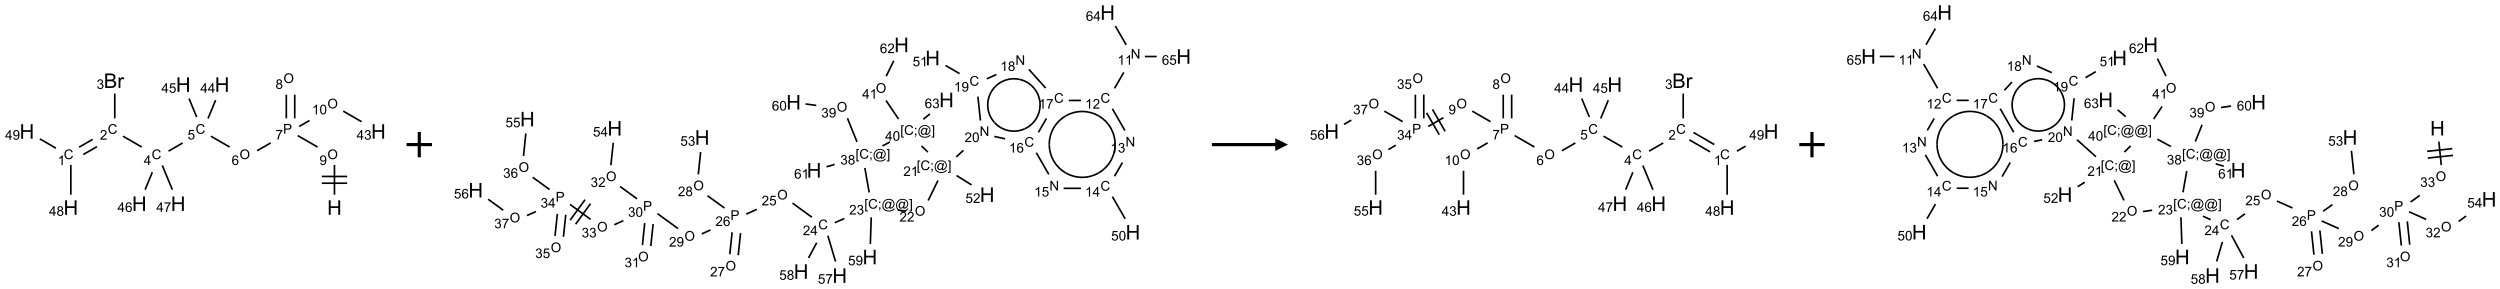 <?xml version="1.0" encoding="UTF-8"?>
<svg xmlns="http://www.w3.org/2000/svg" xmlns:xlink="http://www.w3.org/1999/xlink" width="1971" height="228" viewBox="0 0 1971 228">
<defs>
<g>
<g id="glyph-0-0">
<path d="M 2 0 L 2 -10 L 10 -10 L 10 0 Z M 2.25 -0.25 L 9.75 -0.25 L 9.75 -9.75 L 2.25 -9.75 Z M 2.25 -0.25 "/>
</g>
<g id="glyph-0-1">
<path d="M 1.281 0 L 1.281 -11.453 L 2.797 -11.453 L 2.797 -6.75 L 8.75 -6.75 L 8.75 -11.453 L 10.266 -11.453 L 10.266 0 L 8.75 0 L 8.75 -5.398 L 2.797 -5.398 L 2.797 0 Z M 1.281 0 "/>
</g>
<g id="glyph-0-2">
<path d="M 1.172 0 L 1.172 -11.453 L 5.469 -11.453 C 6.344 -11.453 7.047 -11.336 7.574 -11.105 C 8.102 -10.875 8.516 -10.516 8.816 -10.035 C 9.117 -9.555 9.266 -9.051 9.266 -8.523 C 9.266 -8.035 9.133 -7.574 8.867 -7.141 C 8.602 -6.707 8.199 -6.359 7.664 -6.094 C 8.355 -5.891 8.891 -5.543 9.262 -5.055 C 9.633 -4.566 9.82 -3.988 9.82 -3.32 C 9.82 -2.785 9.707 -2.285 9.48 -1.824 C 9.254 -1.363 8.973 -1.008 8.641 -0.758 C 8.309 -0.508 7.891 -0.32 7.387 -0.191 C 6.883 -0.062 6.27 0 5.539 0 Z M 2.688 -6.641 L 5.164 -6.641 C 5.836 -6.641 6.316 -6.684 6.609 -6.773 C 6.996 -6.887 7.285 -7.078 7.48 -7.344 C 7.676 -7.609 7.773 -7.941 7.773 -8.344 C 7.773 -8.723 7.684 -9.059 7.5 -9.348 C 7.316 -9.637 7.059 -9.836 6.719 -9.941 C 6.379 -10.047 5.801 -10.102 4.977 -10.102 L 2.688 -10.102 Z M 2.688 -1.352 L 5.539 -1.352 C 6.027 -1.352 6.371 -1.371 6.57 -1.406 C 6.918 -1.469 7.211 -1.574 7.445 -1.719 C 7.68 -1.863 7.871 -2.078 8.023 -2.355 C 8.176 -2.633 8.25 -2.957 8.25 -3.32 C 8.25 -3.746 8.141 -4.117 7.922 -4.434 C 7.703 -4.75 7.398 -4.969 7.012 -5.098 C 6.625 -5.227 6.066 -5.289 5.336 -5.289 L 2.688 -5.289 Z M 2.688 -1.352 "/>
</g>
<g id="glyph-0-3">
<path d="M 1.039 0 L 1.039 -8.297 L 2.305 -8.297 L 2.305 -7.039 C 2.629 -7.629 2.926 -8.016 3.199 -8.203 C 3.473 -8.391 3.773 -8.484 4.102 -8.484 C 4.574 -8.484 5.059 -8.332 5.547 -8.031 L 5.062 -6.727 C 4.719 -6.93 4.375 -7.031 4.031 -7.031 C 3.723 -7.031 3.449 -6.938 3.203 -6.754 C 2.957 -6.57 2.785 -6.312 2.68 -5.984 C 2.523 -5.484 2.445 -4.938 2.445 -4.344 L 2.445 0 Z M 1.039 0 "/>
</g>
<g id="glyph-1-0">
<path d="M 1.332 0 L 1.332 -6.668 L 6.668 -6.668 L 6.668 0 Z M 1.5 -0.168 L 6.5 -0.168 L 6.5 -6.5 L 1.5 -6.5 Z M 1.5 -0.168 "/>
</g>
<g id="glyph-1-1">
<path d="M 0.516 -3.719 C 0.516 -4.984 0.855 -5.977 1.535 -6.695 C 2.215 -7.414 3.094 -7.77 4.172 -7.77 C 4.875 -7.77 5.512 -7.602 6.078 -7.266 C 6.645 -6.93 7.074 -6.461 7.371 -5.855 C 7.668 -5.254 7.816 -4.57 7.816 -3.809 C 7.816 -3.035 7.66 -2.34 7.348 -1.73 C 7.035 -1.117 6.594 -0.656 6.02 -0.34 C 5.449 -0.027 4.828 0.129 4.168 0.129 C 3.449 0.129 2.805 -0.043 2.238 -0.391 C 1.672 -0.738 1.246 -1.211 0.953 -1.812 C 0.66 -2.414 0.516 -3.047 0.516 -3.719 Z M 1.559 -3.703 C 1.559 -2.781 1.805 -2.059 2.301 -1.527 C 2.793 -1 3.414 -0.734 4.16 -0.734 C 4.922 -0.734 5.547 -1 6.039 -1.535 C 6.531 -2.07 6.777 -2.828 6.777 -3.812 C 6.777 -4.434 6.672 -4.977 6.461 -5.441 C 6.25 -5.902 5.945 -6.262 5.539 -6.52 C 5.133 -6.773 4.68 -6.902 4.176 -6.902 C 3.461 -6.902 2.848 -6.656 2.332 -6.164 C 1.816 -5.672 1.559 -4.852 1.559 -3.703 Z M 1.559 -3.703 "/>
</g>
<g id="glyph-1-2">
<path d="M 0.582 -1.766 L 1.484 -1.848 C 1.562 -1.426 1.707 -1.117 1.922 -0.926 C 2.137 -0.734 2.414 -0.641 2.75 -0.641 C 3.039 -0.641 3.289 -0.707 3.508 -0.84 C 3.727 -0.973 3.902 -1.148 4.043 -1.367 C 4.18 -1.586 4.297 -1.887 4.391 -2.262 C 4.484 -2.637 4.531 -3.016 4.531 -3.406 C 4.531 -3.449 4.531 -3.512 4.527 -3.594 C 4.34 -3.297 4.082 -3.055 3.758 -2.867 C 3.434 -2.68 3.082 -2.59 2.703 -2.59 C 2.07 -2.59 1.535 -2.816 1.098 -3.277 C 0.66 -3.734 0.441 -4.34 0.441 -5.09 C 0.441 -5.863 0.672 -6.484 1.129 -6.957 C 1.586 -7.43 2.156 -7.668 2.844 -7.668 C 3.34 -7.668 3.793 -7.531 4.207 -7.266 C 4.617 -7 4.93 -6.617 5.145 -6.121 C 5.355 -5.629 5.465 -4.91 5.465 -3.973 C 5.465 -2.996 5.359 -2.223 5.145 -1.645 C 4.934 -1.066 4.617 -0.625 4.199 -0.324 C 3.781 -0.02 3.293 0.129 2.73 0.129 C 2.133 0.129 1.645 -0.035 1.266 -0.367 C 0.887 -0.699 0.66 -1.164 0.582 -1.766 Z M 4.422 -5.137 C 4.422 -5.676 4.277 -6.102 3.992 -6.418 C 3.707 -6.734 3.359 -6.891 2.957 -6.891 C 2.543 -6.891 2.18 -6.719 1.871 -6.379 C 1.562 -6.039 1.406 -5.598 1.406 -5.059 C 1.406 -4.57 1.555 -4.176 1.848 -3.871 C 2.141 -3.566 2.5 -3.418 2.934 -3.418 C 3.367 -3.418 3.723 -3.57 4.004 -3.871 C 4.281 -4.176 4.422 -4.598 4.422 -5.137 Z M 4.422 -5.137 "/>
</g>
<g id="glyph-1-3">
<path d="M 0.824 0 L 0.824 -7.637 L 3.703 -7.637 C 4.211 -7.637 4.598 -7.609 4.863 -7.562 C 5.238 -7.5 5.555 -7.383 5.809 -7.207 C 6.062 -7.031 6.266 -6.785 6.418 -6.469 C 6.574 -6.152 6.652 -5.805 6.652 -5.426 C 6.652 -4.777 6.445 -4.227 6.031 -3.777 C 5.617 -3.328 4.871 -3.105 3.793 -3.105 L 1.832 -3.105 L 1.832 0 Z M 1.832 -4.004 L 3.809 -4.004 C 4.461 -4.004 4.922 -4.125 5.199 -4.371 C 5.473 -4.613 5.609 -4.953 5.609 -5.395 C 5.609 -5.715 5.527 -5.988 5.367 -6.215 C 5.207 -6.441 4.992 -6.594 4.73 -6.668 C 4.559 -6.711 4.246 -6.734 3.785 -6.734 L 1.832 -6.734 Z M 1.832 -4.004 "/>
</g>
<g id="glyph-1-4">
<path d="M 0.504 -6.637 L 0.504 -7.535 L 5.449 -7.535 L 5.449 -6.809 C 4.961 -6.289 4.48 -5.602 4.004 -4.746 C 3.527 -3.887 3.156 -3.004 2.895 -2.098 C 2.707 -1.461 2.59 -0.762 2.535 0 L 1.574 0 C 1.582 -0.602 1.703 -1.328 1.926 -2.176 C 2.152 -3.027 2.477 -3.848 2.898 -4.637 C 3.32 -5.426 3.77 -6.094 4.246 -6.637 Z M 0.504 -6.637 "/>
</g>
<g id="glyph-1-5">
<path d="M 5.309 -5.766 L 4.375 -5.691 C 4.293 -6.059 4.172 -6.328 4.02 -6.496 C 3.766 -6.762 3.453 -6.895 3.082 -6.895 C 2.785 -6.895 2.523 -6.812 2.297 -6.645 C 2 -6.43 1.77 -6.117 1.598 -5.703 C 1.43 -5.289 1.34 -4.703 1.332 -3.938 C 1.559 -4.281 1.836 -4.535 2.16 -4.703 C 2.488 -4.871 2.828 -4.953 3.188 -4.953 C 3.812 -4.953 4.344 -4.723 4.785 -4.262 C 5.223 -3.801 5.441 -3.207 5.441 -2.48 C 5.441 -2 5.34 -1.555 5.133 -1.145 C 4.926 -0.73 4.641 -0.418 4.281 -0.199 C 3.922 0.02 3.512 0.129 3.051 0.129 C 2.27 0.129 1.633 -0.156 1.141 -0.73 C 0.648 -1.305 0.402 -2.254 0.402 -3.574 C 0.402 -5.051 0.672 -6.121 1.219 -6.793 C 1.695 -7.375 2.336 -7.668 3.141 -7.668 C 3.742 -7.668 4.234 -7.5 4.617 -7.16 C 5 -6.824 5.23 -6.359 5.309 -5.766 Z M 1.48 -2.473 C 1.48 -2.152 1.547 -1.844 1.684 -1.547 C 1.82 -1.25 2.016 -1.027 2.262 -0.871 C 2.508 -0.719 2.766 -0.641 3.035 -0.641 C 3.434 -0.641 3.773 -0.801 4.059 -1.121 C 4.344 -1.441 4.484 -1.875 4.484 -2.422 C 4.484 -2.949 4.344 -3.367 4.062 -3.668 C 3.781 -3.973 3.426 -4.125 3 -4.125 C 2.578 -4.125 2.219 -3.973 1.922 -3.668 C 1.625 -3.363 1.48 -2.969 1.48 -2.473 Z M 1.48 -2.473 "/>
</g>
<g id="glyph-1-6">
<path d="M 6.27 -2.676 L 7.281 -2.422 C 7.07 -1.594 6.688 -0.961 6.137 -0.523 C 5.586 -0.086 4.914 0.129 4.121 0.129 C 3.297 0.129 2.629 -0.039 2.113 -0.371 C 1.598 -0.707 1.203 -1.191 0.934 -1.828 C 0.664 -2.465 0.531 -3.145 0.531 -3.875 C 0.531 -4.672 0.684 -5.363 0.988 -5.957 C 1.293 -6.547 1.723 -6.996 2.285 -7.305 C 2.844 -7.613 3.461 -7.766 4.137 -7.766 C 4.898 -7.766 5.543 -7.57 6.062 -7.184 C 6.582 -6.793 6.945 -6.246 7.152 -5.543 L 6.156 -5.309 C 5.98 -5.863 5.723 -6.266 5.387 -6.52 C 5.051 -6.773 4.625 -6.902 4.113 -6.902 C 3.527 -6.902 3.039 -6.762 2.645 -6.48 C 2.25 -6.199 1.973 -5.82 1.812 -5.348 C 1.652 -4.871 1.574 -4.383 1.574 -3.879 C 1.574 -3.23 1.668 -2.664 1.855 -2.18 C 2.047 -1.695 2.34 -1.332 2.738 -1.094 C 3.137 -0.855 3.57 -0.734 4.035 -0.734 C 4.602 -0.734 5.082 -0.898 5.473 -1.223 C 5.867 -1.551 6.133 -2.035 6.27 -2.676 Z M 6.27 -2.676 "/>
</g>
<g id="glyph-1-7">
<path d="M 0.441 -2 L 1.426 -2.082 C 1.5 -1.605 1.668 -1.242 1.934 -1.004 C 2.199 -0.762 2.52 -0.641 2.895 -0.641 C 3.348 -0.641 3.73 -0.812 4.043 -1.152 C 4.355 -1.492 4.512 -1.941 4.512 -2.504 C 4.512 -3.039 4.359 -3.461 4.059 -3.77 C 3.758 -4.078 3.367 -4.234 2.879 -4.234 C 2.578 -4.234 2.305 -4.164 2.062 -4.027 C 1.82 -3.891 1.629 -3.715 1.488 -3.496 L 0.609 -3.609 L 1.348 -7.531 L 5.145 -7.531 L 5.145 -6.637 L 2.098 -6.637 L 1.688 -4.582 C 2.145 -4.902 2.625 -5.062 3.129 -5.062 C 3.797 -5.062 4.359 -4.832 4.816 -4.371 C 5.277 -3.91 5.504 -3.312 5.504 -2.59 C 5.504 -1.898 5.305 -1.301 4.902 -0.797 C 4.41 -0.18 3.742 0.129 2.895 0.129 C 2.199 0.129 1.633 -0.062 1.195 -0.453 C 0.758 -0.844 0.504 -1.359 0.441 -2 Z M 0.441 -2 "/>
</g>
<g id="glyph-1-8">
<path d="M 3.449 0 L 3.449 -1.828 L 0.137 -1.828 L 0.137 -2.688 L 3.621 -7.637 L 4.387 -7.637 L 4.387 -2.688 L 5.418 -2.688 L 5.418 -1.828 L 4.387 -1.828 L 4.387 0 Z M 3.449 -2.688 L 3.449 -6.129 L 1.059 -2.688 Z M 3.449 -2.688 "/>
</g>
<g id="glyph-1-9">
<path d="M 5.371 -0.902 L 5.371 0 L 0.324 0 C 0.316 -0.227 0.352 -0.441 0.434 -0.652 C 0.562 -0.996 0.766 -1.332 1.051 -1.668 C 1.332 -2 1.742 -2.387 2.277 -2.824 C 3.105 -3.504 3.668 -4.043 3.957 -4.441 C 4.25 -4.84 4.395 -5.215 4.395 -5.566 C 4.395 -5.938 4.262 -6.254 3.996 -6.508 C 3.73 -6.762 3.387 -6.891 2.957 -6.891 C 2.508 -6.891 2.145 -6.754 1.875 -6.484 C 1.605 -6.215 1.469 -5.84 1.465 -5.359 L 0.5 -5.457 C 0.566 -6.176 0.812 -6.727 1.246 -7.102 C 1.676 -7.477 2.254 -7.668 2.98 -7.668 C 3.711 -7.668 4.293 -7.465 4.719 -7.059 C 5.145 -6.652 5.359 -6.148 5.359 -5.547 C 5.359 -5.242 5.297 -4.941 5.172 -4.645 C 5.047 -4.352 4.84 -4.039 4.551 -3.715 C 4.262 -3.387 3.777 -2.938 3.105 -2.371 C 2.543 -1.898 2.18 -1.578 2.02 -1.41 C 1.859 -1.242 1.73 -1.07 1.625 -0.902 Z M 5.371 -0.902 "/>
</g>
<g id="glyph-1-10">
<path d="M 3.973 0 L 3.035 0 L 3.035 -5.973 C 2.809 -5.758 2.516 -5.543 2.148 -5.328 C 1.781 -5.113 1.453 -4.953 1.16 -4.844 L 1.16 -5.75 C 1.684 -5.996 2.145 -6.297 2.535 -6.645 C 2.93 -6.996 3.207 -7.336 3.371 -7.668 L 3.973 -7.668 Z M 3.973 0 "/>
</g>
<g id="glyph-1-11">
<path d="M 1.887 -4.141 C 1.496 -4.281 1.207 -4.484 1.02 -4.75 C 0.832 -5.016 0.738 -5.328 0.738 -5.699 C 0.738 -6.254 0.938 -6.719 1.34 -7.098 C 1.738 -7.477 2.27 -7.668 2.934 -7.668 C 3.598 -7.668 4.137 -7.473 4.543 -7.086 C 4.949 -6.699 5.152 -6.227 5.152 -5.672 C 5.152 -5.316 5.059 -5.008 4.871 -4.746 C 4.688 -4.484 4.406 -4.281 4.027 -4.141 C 4.496 -3.988 4.852 -3.742 5.098 -3.402 C 5.34 -3.062 5.465 -2.656 5.465 -2.184 C 5.465 -1.531 5.234 -0.98 4.77 -0.535 C 4.309 -0.09 3.703 0.129 2.949 0.129 C 2.195 0.129 1.586 -0.094 1.125 -0.539 C 0.664 -0.984 0.434 -1.543 0.434 -2.207 C 0.434 -2.703 0.559 -3.121 0.809 -3.457 C 1.062 -3.793 1.422 -4.02 1.887 -4.141 Z M 1.699 -5.73 C 1.699 -5.367 1.812 -5.074 2.047 -4.844 C 2.281 -4.613 2.582 -4.5 2.953 -4.5 C 3.312 -4.5 3.609 -4.613 3.84 -4.84 C 4.07 -5.066 4.188 -5.348 4.188 -5.676 C 4.188 -6.02 4.07 -6.309 3.832 -6.543 C 3.594 -6.777 3.297 -6.895 2.941 -6.895 C 2.586 -6.895 2.289 -6.781 2.051 -6.551 C 1.816 -6.324 1.699 -6.047 1.699 -5.73 Z M 1.395 -2.203 C 1.395 -1.938 1.461 -1.676 1.586 -1.426 C 1.711 -1.176 1.902 -0.984 2.152 -0.848 C 2.402 -0.711 2.672 -0.641 2.957 -0.641 C 3.406 -0.641 3.777 -0.785 4.066 -1.074 C 4.359 -1.363 4.504 -1.727 4.504 -2.172 C 4.504 -2.625 4.355 -2.996 4.055 -3.293 C 3.754 -3.586 3.379 -3.734 2.926 -3.734 C 2.484 -3.734 2.121 -3.59 1.832 -3.297 C 1.543 -3.004 1.395 -2.641 1.395 -2.203 Z M 1.395 -2.203 "/>
</g>
<g id="glyph-1-12">
<path d="M 0.449 -2.016 L 1.387 -2.141 C 1.492 -1.609 1.676 -1.227 1.934 -0.992 C 2.191 -0.758 2.508 -0.641 2.879 -0.641 C 3.32 -0.641 3.695 -0.793 3.996 -1.098 C 4.301 -1.402 4.453 -1.781 4.453 -2.234 C 4.453 -2.664 4.312 -3.02 4.031 -3.301 C 3.75 -3.578 3.391 -3.719 2.957 -3.719 C 2.781 -3.719 2.562 -3.684 2.297 -3.613 L 2.402 -4.438 C 2.465 -4.43 2.516 -4.426 2.551 -4.426 C 2.949 -4.426 3.312 -4.531 3.629 -4.738 C 3.949 -4.949 4.109 -5.27 4.109 -5.703 C 4.109 -6.047 3.992 -6.332 3.762 -6.559 C 3.527 -6.785 3.227 -6.895 2.859 -6.895 C 2.496 -6.895 2.191 -6.781 1.949 -6.551 C 1.707 -6.324 1.547 -5.98 1.48 -5.52 L 0.543 -5.688 C 0.656 -6.316 0.918 -6.805 1.324 -7.148 C 1.73 -7.492 2.234 -7.668 2.84 -7.668 C 3.254 -7.668 3.641 -7.578 3.988 -7.398 C 4.34 -7.219 4.609 -6.977 4.793 -6.668 C 4.98 -6.359 5.074 -6.031 5.074 -5.684 C 5.074 -5.352 4.984 -5.051 4.809 -4.781 C 4.629 -4.512 4.367 -4.297 4.02 -4.137 C 4.473 -4.031 4.824 -3.816 5.074 -3.488 C 5.324 -3.16 5.449 -2.75 5.449 -2.254 C 5.449 -1.59 5.203 -1.023 4.719 -0.559 C 4.234 -0.098 3.617 0.137 2.875 0.137 C 2.203 0.137 1.648 -0.062 1.207 -0.465 C 0.762 -0.863 0.512 -1.379 0.449 -2.016 Z M 0.449 -2.016 "/>
</g>
<g id="glyph-1-13">
<path d="M 0.441 -3.766 C 0.441 -4.668 0.535 -5.395 0.723 -5.945 C 0.906 -6.496 1.184 -6.922 1.551 -7.219 C 1.918 -7.516 2.375 -7.668 2.934 -7.668 C 3.344 -7.668 3.703 -7.586 4.012 -7.418 C 4.32 -7.254 4.574 -7.016 4.777 -6.707 C 4.977 -6.395 5.137 -6.016 5.25 -5.57 C 5.363 -5.125 5.422 -4.523 5.422 -3.766 C 5.422 -2.871 5.328 -2.148 5.145 -1.598 C 4.961 -1.047 4.688 -0.621 4.32 -0.32 C 3.953 -0.02 3.492 0.129 2.934 0.129 C 2.195 0.129 1.617 -0.133 1.199 -0.66 C 0.695 -1.297 0.441 -2.332 0.441 -3.766 Z M 1.406 -3.766 C 1.406 -2.512 1.555 -1.68 1.848 -1.262 C 2.141 -0.848 2.5 -0.641 2.934 -0.641 C 3.363 -0.641 3.727 -0.848 4.02 -1.266 C 4.312 -1.684 4.457 -2.516 4.457 -3.766 C 4.457 -5.023 4.312 -5.859 4.02 -6.27 C 3.727 -6.684 3.359 -6.891 2.922 -6.891 C 2.492 -6.891 2.148 -6.707 1.891 -6.344 C 1.566 -5.879 1.406 -5.02 1.406 -3.766 Z M 1.406 -3.766 "/>
</g>
<g id="glyph-1-14">
<path d="M 0.812 0 L 0.812 -7.637 L 1.848 -7.637 L 5.859 -1.641 L 5.859 -7.637 L 6.828 -7.637 L 6.828 0 L 5.793 0 L 1.781 -6 L 1.781 0 Z M 0.812 0 "/>
</g>
<g id="glyph-1-15">
<path d="M 0.723 2.121 L 0.723 -7.637 L 2.793 -7.637 L 2.793 -6.859 L 1.66 -6.859 L 1.66 1.344 L 2.793 1.344 L 2.793 2.121 Z M 0.723 2.121 "/>
</g>
<g id="glyph-1-16">
<path d="M 0.949 -4.465 L 0.949 -5.531 L 2.016 -5.531 L 2.016 -4.465 Z M 0.949 0 L 0.949 -1.066 L 2.016 -1.066 L 2.016 0 C 2.016 0.391 1.945 0.711 1.809 0.949 C 1.668 1.191 1.449 1.379 1.145 1.512 L 0.887 1.109 C 1.082 1.023 1.23 0.895 1.324 0.727 C 1.418 0.559 1.469 0.316 1.48 0 Z M 0.949 0 "/>
</g>
<g id="glyph-1-17">
<path d="M 6.047 -0.848 C 5.82 -0.59 5.57 -0.379 5.289 -0.223 C 5.008 -0.062 4.73 0.016 4.449 0.016 C 4.141 0.016 3.84 -0.074 3.547 -0.254 C 3.254 -0.434 3.02 -0.715 2.836 -1.09 C 2.652 -1.465 2.562 -1.875 2.562 -2.324 C 2.562 -2.875 2.703 -3.43 2.988 -3.98 C 3.27 -4.535 3.621 -4.953 4.043 -5.23 C 4.461 -5.508 4.871 -5.645 5.266 -5.645 C 5.566 -5.645 5.855 -5.566 6.129 -5.41 C 6.402 -5.25 6.641 -5.012 6.84 -4.688 L 7.016 -5.496 L 7.949 -5.496 L 7.199 -2 C 7.094 -1.516 7.043 -1.246 7.043 -1.191 C 7.043 -1.098 7.078 -1.02 7.148 -0.949 C 7.219 -0.883 7.305 -0.848 7.406 -0.848 C 7.59 -0.848 7.832 -0.953 8.129 -1.168 C 8.527 -1.445 8.84 -1.816 9.07 -2.285 C 9.301 -2.75 9.418 -3.234 9.418 -3.73 C 9.418 -4.309 9.27 -4.852 8.973 -5.355 C 8.676 -5.859 8.23 -6.262 7.645 -6.562 C 7.055 -6.863 6.406 -7.016 5.691 -7.016 C 4.879 -7.016 4.137 -6.824 3.465 -6.445 C 2.793 -6.066 2.273 -5.52 1.902 -4.809 C 1.535 -4.098 1.348 -3.34 1.348 -2.527 C 1.348 -1.676 1.535 -0.941 1.902 -0.328 C 2.273 0.285 2.809 0.742 3.508 1.035 C 4.207 1.328 4.984 1.473 5.832 1.473 C 6.742 1.473 7.504 1.32 8.121 1.016 C 8.734 0.711 9.195 0.34 9.5 -0.098 L 10.441 -0.098 C 10.266 0.266 9.961 0.637 9.531 1.016 C 9.102 1.395 8.59 1.695 7.996 1.914 C 7.402 2.133 6.688 2.246 5.848 2.246 C 5.078 2.246 4.367 2.145 3.715 1.949 C 3.066 1.75 2.512 1.453 2.051 1.055 C 1.594 0.656 1.25 0.199 1.016 -0.316 C 0.723 -0.973 0.578 -1.684 0.578 -2.441 C 0.578 -3.289 0.75 -4.098 1.098 -4.863 C 1.523 -5.805 2.125 -6.527 2.902 -7.027 C 3.684 -7.527 4.629 -7.777 5.738 -7.777 C 6.602 -7.777 7.375 -7.602 8.059 -7.246 C 8.746 -6.895 9.285 -6.371 9.684 -5.672 C 10.02 -5.07 10.188 -4.418 10.188 -3.715 C 10.188 -2.707 9.832 -1.812 9.125 -1.031 C 8.492 -0.328 7.801 0.02 7.051 0.02 C 6.812 0.02 6.617 -0.016 6.473 -0.09 C 6.324 -0.16 6.215 -0.266 6.145 -0.402 C 6.102 -0.488 6.066 -0.637 6.047 -0.848 Z M 3.527 -2.262 C 3.527 -1.785 3.641 -1.414 3.863 -1.152 C 4.09 -0.887 4.348 -0.754 4.641 -0.754 C 4.836 -0.754 5.039 -0.812 5.254 -0.93 C 5.469 -1.047 5.676 -1.219 5.871 -1.449 C 6.066 -1.676 6.23 -1.969 6.355 -2.32 C 6.48 -2.672 6.543 -3.027 6.543 -3.379 C 6.543 -3.852 6.426 -4.219 6.191 -4.48 C 5.957 -4.738 5.672 -4.871 5.332 -4.871 C 5.109 -4.871 4.902 -4.812 4.707 -4.699 C 4.512 -4.586 4.32 -4.406 4.137 -4.156 C 3.953 -3.906 3.805 -3.602 3.691 -3.246 C 3.582 -2.887 3.527 -2.559 3.527 -2.262 Z M 3.527 -2.262 "/>
</g>
<g id="glyph-1-18">
<path d="M 2.27 2.121 L 0.203 2.121 L 0.203 1.344 L 1.332 1.344 L 1.332 -6.859 L 0.203 -6.859 L 0.203 -7.637 L 2.27 -7.637 Z M 2.27 2.121 "/>
</g>
</g>
</defs>
<path fill="none" stroke-width="0.033" stroke-linecap="butt" stroke-linejoin="miter" stroke="rgb(0%, 0%, 0%)" stroke-opacity="1" stroke-miterlimit="10" d="M 6.062 2.247 L 6.062 1.659 " transform="matrix(40, 0, 0, 40, 21.209, 63.637)"/>
<path fill="none" stroke-width="0.033" stroke-linecap="butt" stroke-linejoin="miter" stroke="rgb(0%, 0%, 0%)" stroke-opacity="1" stroke-miterlimit="10" d="M 6.312 1.887 L 5.812 1.887 " transform="matrix(40, 0, 0, 40, 21.209, 63.637)"/>
<path fill="none" stroke-width="0.033" stroke-linecap="butt" stroke-linejoin="miter" stroke="rgb(0%, 0%, 0%)" stroke-opacity="1" stroke-miterlimit="10" d="M 6.312 2.02 L 5.812 2.02 " transform="matrix(40, 0, 0, 40, 21.209, 63.637)"/>
<path fill="none" stroke-width="0.033" stroke-linecap="butt" stroke-linejoin="miter" stroke="rgb(0%, 0%, 0%)" stroke-opacity="1" stroke-miterlimit="10" d="M 5.728 1.307 L 5.338 1.082 " transform="matrix(40, 0, 0, 40, 21.209, 63.637)"/>
<path fill="none" stroke-width="0.033" stroke-linecap="butt" stroke-linejoin="miter" stroke="rgb(0%, 0%, 0%)" stroke-opacity="1" stroke-miterlimit="10" d="M 4.806 1.225 L 4.537 1.38 " transform="matrix(40, 0, 0, 40, 21.209, 63.637)"/>
<path fill="none" stroke-width="0.033" stroke-linecap="butt" stroke-linejoin="miter" stroke="rgb(0%, 0%, 0%)" stroke-opacity="1" stroke-miterlimit="10" d="M 3.996 1.307 L 3.626 1.094 " transform="matrix(40, 0, 0, 40, 21.209, 63.637)"/>
<path fill="none" stroke-width="0.033" stroke-linecap="butt" stroke-linejoin="miter" stroke="rgb(0%, 0%, 0%)" stroke-opacity="1" stroke-miterlimit="10" d="M 3.07 1.227 L 2.791 1.388 " transform="matrix(40, 0, 0, 40, 21.209, 63.637)"/>
<path fill="none" stroke-width="0.033" stroke-linecap="butt" stroke-linejoin="miter" stroke="rgb(0%, 0%, 0%)" stroke-opacity="1" stroke-miterlimit="10" d="M 2.264 1.307 L 1.894 1.094 " transform="matrix(40, 0, 0, 40, 21.209, 63.637)"/>
<path fill="none" stroke-width="0.033" stroke-linecap="butt" stroke-linejoin="miter" stroke="rgb(0%, 0%, 0%)" stroke-opacity="1" stroke-miterlimit="10" d="M 1.296 1.155 L 1.029 1.31 " transform="matrix(40, 0, 0, 40, 21.209, 63.637)"/>
<path fill="none" stroke-width="0.033" stroke-linecap="butt" stroke-linejoin="miter" stroke="rgb(0%, 0%, 0%)" stroke-opacity="1" stroke-miterlimit="10" d="M 1.38 1.3 L 1.112 1.454 " transform="matrix(40, 0, 0, 40, 21.209, 63.637)"/>
<path fill="none" stroke-width="0.033" stroke-linecap="butt" stroke-linejoin="miter" stroke="rgb(0%, 0%, 0%)" stroke-opacity="1" stroke-miterlimit="10" d="M 0.866 1.659 L 0.866 2.247 " transform="matrix(40, 0, 0, 40, 21.209, 63.637)"/>
<path fill="none" stroke-width="0.033" stroke-linecap="butt" stroke-linejoin="miter" stroke="rgb(0%, 0%, 0%)" stroke-opacity="1" stroke-miterlimit="10" d="M 0.572 1.33 L 0.255 1.147 " transform="matrix(40, 0, 0, 40, 21.209, 63.637)"/>
<path fill="none" stroke-width="0.033" stroke-linecap="butt" stroke-linejoin="miter" stroke="rgb(0%, 0%, 0%)" stroke-opacity="1" stroke-miterlimit="10" d="M 1.732 0.742 L 1.732 0.253 " transform="matrix(40, 0, 0, 40, 21.209, 63.637)"/>
<path fill="none" stroke-width="0.033" stroke-linecap="butt" stroke-linejoin="miter" stroke="rgb(0%, 0%, 0%)" stroke-opacity="1" stroke-miterlimit="10" d="M 2.472 1.804 L 2.33 2.148 " transform="matrix(40, 0, 0, 40, 21.209, 63.637)"/>
<path fill="none" stroke-width="0.033" stroke-linecap="butt" stroke-linejoin="miter" stroke="rgb(0%, 0%, 0%)" stroke-opacity="1" stroke-miterlimit="10" d="M 2.669 1.671 L 2.867 2.148 " transform="matrix(40, 0, 0, 40, 21.209, 63.637)"/>
<path fill="none" stroke-width="0.033" stroke-linecap="butt" stroke-linejoin="miter" stroke="rgb(0%, 0%, 0%)" stroke-opacity="1" stroke-miterlimit="10" d="M 3.57 0.745 L 3.72 0.382 " transform="matrix(40, 0, 0, 40, 21.209, 63.637)"/>
<path fill="none" stroke-width="0.033" stroke-linecap="butt" stroke-linejoin="miter" stroke="rgb(0%, 0%, 0%)" stroke-opacity="1" stroke-miterlimit="10" d="M 3.346 0.715 L 3.196 0.352 " transform="matrix(40, 0, 0, 40, 21.209, 63.637)"/>
<path fill="none" stroke-width="0.033" stroke-linecap="butt" stroke-linejoin="miter" stroke="rgb(0%, 0%, 0%)" stroke-opacity="1" stroke-miterlimit="10" d="M 5.279 0.742 L 5.279 0.275 " transform="matrix(40, 0, 0, 40, 21.209, 63.637)"/>
<path fill="none" stroke-width="0.033" stroke-linecap="butt" stroke-linejoin="miter" stroke="rgb(0%, 0%, 0%)" stroke-opacity="1" stroke-miterlimit="10" d="M 5.113 0.742 L 5.113 0.275 " transform="matrix(40, 0, 0, 40, 21.209, 63.637)"/>
<path fill="none" stroke-width="0.033" stroke-linecap="butt" stroke-linejoin="miter" stroke="rgb(0%, 0%, 0%)" stroke-opacity="1" stroke-miterlimit="10" d="M 5.366 0.902 L 5.571 0.784 " transform="matrix(40, 0, 0, 40, 21.209, 63.637)"/>
<path fill="none" stroke-width="0.033" stroke-linecap="butt" stroke-linejoin="miter" stroke="rgb(0%, 0%, 0%)" stroke-opacity="1" stroke-miterlimit="10" d="M 6.235 0.6 L 6.596 0.808 " transform="matrix(40, 0, 0, 40, 21.209, 63.637)"/>
<g fill="rgb(0%, 0%, 0%)" fill-opacity="1">
<use xlink:href="#glyph-0-1" x="257.922" y="169.363"/>
</g>
<g fill="rgb(0%, 0%, 0%)" fill-opacity="1">
<use xlink:href="#glyph-1-1" x="258.117" y="125.484"/>
</g>
<g fill="rgb(0%, 0%, 0%)" fill-opacity="1">
<use xlink:href="#glyph-1-2" x="251.836" y="130.117"/>
</g>
<g fill="rgb(0%, 0%, 0%)" fill-opacity="1">
<use xlink:href="#glyph-1-3" x="223.168" y="105.348"/>
</g>
<g fill="rgb(0%, 0%, 0%)" fill-opacity="1">
<use xlink:href="#glyph-1-4" x="217.211" y="109.988"/>
</g>
<g fill="rgb(0%, 0%, 0%)" fill-opacity="1">
<use xlink:href="#glyph-1-1" x="188.836" y="125.484"/>
</g>
<g fill="rgb(0%, 0%, 0%)" fill-opacity="1">
<use xlink:href="#glyph-1-5" x="182.574" y="130.117"/>
</g>
<g fill="rgb(0%, 0%, 0%)" fill-opacity="1">
<use xlink:href="#glyph-1-6" x="154.18" y="105.48"/>
</g>
<g fill="rgb(0%, 0%, 0%)" fill-opacity="1">
<use xlink:href="#glyph-1-7" x="147.871" y="109.984"/>
</g>
<g fill="rgb(0%, 0%, 0%)" fill-opacity="1">
<use xlink:href="#glyph-1-6" x="119.539" y="125.48"/>
</g>
<g fill="rgb(0%, 0%, 0%)" fill-opacity="1">
<use xlink:href="#glyph-1-8" x="113.32" y="130.086"/>
</g>
<g fill="rgb(0%, 0%, 0%)" fill-opacity="1">
<use xlink:href="#glyph-1-6" x="84.898" y="105.48"/>
</g>
<g fill="rgb(0%, 0%, 0%)" fill-opacity="1">
<use xlink:href="#glyph-1-9" x="78.727" y="110.117"/>
</g>
<g fill="rgb(0%, 0%, 0%)" fill-opacity="1">
<use xlink:href="#glyph-1-6" x="50.258" y="125.48"/>
</g>
<g fill="rgb(0%, 0%, 0%)" fill-opacity="1">
<use xlink:href="#glyph-1-10" x="45.48" y="130.117"/>
</g>
<g fill="rgb(0%, 0%, 0%)" fill-opacity="1">
<use xlink:href="#glyph-0-1" x="50.078" y="169.363"/>
</g>
<g fill="rgb(0%, 0%, 0%)" fill-opacity="1">
<use xlink:href="#glyph-1-8" x="38.629" y="170.156"/>
<use xlink:href="#glyph-1-11" x="44.561" y="170.156"/>
</g>
<g fill="rgb(0%, 0%, 0%)" fill-opacity="1">
<use xlink:href="#glyph-0-1" x="15.438" y="109.363"/>
</g>
<g fill="rgb(0%, 0%, 0%)" fill-opacity="1">
<use xlink:href="#glyph-1-8" x="3.988" y="110.156"/>
<use xlink:href="#glyph-1-2" x="9.921" y="110.156"/>
</g>
<g fill="rgb(0%, 0%, 0%)" fill-opacity="1">
<use xlink:href="#glyph-0-2" x="81.797" y="69.363"/>
<use xlink:href="#glyph-0-3" x="92.469" y="69.363"/>
</g>
<g fill="rgb(0%, 0%, 0%)" fill-opacity="1">
<use xlink:href="#glyph-1-12" x="76.188" y="70.156"/>
</g>
<g fill="rgb(0%, 0%, 0%)" fill-opacity="1">
<use xlink:href="#glyph-0-1" x="104.051" y="166.32"/>
</g>
<g fill="rgb(0%, 0%, 0%)" fill-opacity="1">
<use xlink:href="#glyph-1-8" x="92.625" y="167.113"/>
<use xlink:href="#glyph-1-5" x="98.557" y="167.113"/>
</g>
<g fill="rgb(0%, 0%, 0%)" fill-opacity="1">
<use xlink:href="#glyph-0-1" x="134.668" y="166.32"/>
</g>
<g fill="rgb(0%, 0%, 0%)" fill-opacity="1">
<use xlink:href="#glyph-1-8" x="123.234" y="167.082"/>
<use xlink:href="#glyph-1-4" x="129.167" y="167.082"/>
</g>
<g fill="rgb(0%, 0%, 0%)" fill-opacity="1">
<use xlink:href="#glyph-0-1" x="169.309" y="72.41"/>
</g>
<g fill="rgb(0%, 0%, 0%)" fill-opacity="1">
<use xlink:href="#glyph-1-8" x="157.906" y="73.172"/>
<use xlink:href="#glyph-1-8" x="163.839" y="73.172"/>
</g>
<g fill="rgb(0%, 0%, 0%)" fill-opacity="1">
<use xlink:href="#glyph-0-1" x="138.691" y="72.41"/>
</g>
<g fill="rgb(0%, 0%, 0%)" fill-opacity="1">
<use xlink:href="#glyph-1-8" x="127.203" y="73.172"/>
<use xlink:href="#glyph-1-7" x="133.135" y="73.172"/>
</g>
<g fill="rgb(0%, 0%, 0%)" fill-opacity="1">
<use xlink:href="#glyph-1-1" x="223.477" y="65.484"/>
</g>
<g fill="rgb(0%, 0%, 0%)" fill-opacity="1">
<use xlink:href="#glyph-1-11" x="217.195" y="70.117"/>
</g>
<g fill="rgb(0%, 0%, 0%)" fill-opacity="1">
<use xlink:href="#glyph-1-1" x="258.117" y="85.484"/>
</g>
<g fill="rgb(0%, 0%, 0%)" fill-opacity="1">
<use xlink:href="#glyph-1-10" x="245.945" y="90.117"/>
<use xlink:href="#glyph-1-13" x="251.878" y="90.117"/>
</g>
<g fill="rgb(0%, 0%, 0%)" fill-opacity="1">
<use xlink:href="#glyph-0-1" x="292.566" y="109.363"/>
</g>
<g fill="rgb(0%, 0%, 0%)" fill-opacity="1">
<use xlink:href="#glyph-1-8" x="281.133" y="110.156"/>
<use xlink:href="#glyph-1-12" x="287.065" y="110.156"/>
</g>
<path fill="none" stroke-width="0.062" stroke-linecap="butt" stroke-linejoin="miter" stroke="rgb(0%, 0%, 0%)" stroke-opacity="1" stroke-miterlimit="10" d="M -0 0 L 0.5 0 M 0.25 -0.25 L 0.25 0.25 " transform="matrix(40, 0, 0, 40, 320.561, 114)"/>
<path fill="none" stroke-width="0.033" stroke-linecap="butt" stroke-linejoin="miter" stroke="rgb(0%, 0%, 0%)" stroke-opacity="1" stroke-miterlimit="10" d="M 12.773 1.179 L 12.591 1.494 " transform="matrix(40, 0, 0, 40, 375.053, 9.914)"/>
<path fill="none" stroke-width="0.033" stroke-linecap="butt" stroke-linejoin="miter" stroke="rgb(0%, 0%, 0%)" stroke-opacity="1" stroke-miterlimit="10" d="M 12.549 1.896 L 12.795 2.323 " transform="matrix(40, 0, 0, 40, 375.053, 9.914)"/>
<path fill="none" stroke-width="0.033" stroke-linecap="butt" stroke-linejoin="miter" stroke="rgb(0%, 0%, 0%)" stroke-opacity="1" stroke-miterlimit="10" d="M 12.747 2.956 L 12.591 3.226 " transform="matrix(40, 0, 0, 40, 375.053, 9.914)"/>
<path fill="none" stroke-width="0.033" stroke-linecap="butt" stroke-linejoin="miter" stroke="rgb(0%, 0%, 0%)" stroke-opacity="1" stroke-miterlimit="10" d="M 12.549 3.628 L 12.801 4.065 " transform="matrix(40, 0, 0, 40, 375.053, 9.914)"/>
<path fill="none" stroke-width="0.033" stroke-linecap="butt" stroke-linejoin="miter" stroke="rgb(0%, 0%, 0%)" stroke-opacity="1" stroke-miterlimit="10" d="M 11.929 3.464 L 11.588 3.464 " transform="matrix(40, 0, 0, 40, 375.053, 9.914)"/>
<path fill="none" stroke-width="0.033" stroke-linecap="butt" stroke-linejoin="miter" stroke="rgb(0%, 0%, 0%)" stroke-opacity="1" stroke-miterlimit="10" d="M 11.295 3.189 L 11.049 2.762 " transform="matrix(40, 0, 0, 40, 375.053, 9.914)"/>
<path fill="none" stroke-width="0.033" stroke-linecap="butt" stroke-linejoin="miter" stroke="rgb(0%, 0%, 0%)" stroke-opacity="1" stroke-miterlimit="10" d="M 11.091 2.36 L 11.249 2.087 " transform="matrix(40, 0, 0, 40, 375.053, 9.914)"/>
<path fill="none" stroke-width="0.033" stroke-linecap="butt" stroke-linejoin="miter" stroke="rgb(0%, 0%, 0%)" stroke-opacity="1" stroke-miterlimit="10" d="M 11.69 1.732 L 11.93 1.732 " transform="matrix(40, 0, 0, 40, 375.053, 9.914)"/>
<path fill="none" stroke-width="0.033" stroke-linecap="butt" stroke-linejoin="miter" stroke="rgb(0%, 0%, 0%)" stroke-opacity="1" stroke-miterlimit="10" d="M 11.233 1.487 L 10.902 1.119 " transform="matrix(40, 0, 0, 40, 375.053, 9.914)"/>
<path fill="none" stroke-width="0.033" stroke-linecap="butt" stroke-linejoin="miter" stroke="rgb(0%, 0%, 0%)" stroke-opacity="1" stroke-miterlimit="10" d="M 10.263 1.221 L 10.074 1.305 " transform="matrix(40, 0, 0, 40, 375.053, 9.914)"/>
<path fill="none" stroke-width="0.033" stroke-linecap="butt" stroke-linejoin="miter" stroke="rgb(0%, 0%, 0%)" stroke-opacity="1" stroke-miterlimit="10" d="M 9.537 1.203 L 9.26 1.043 " transform="matrix(40, 0, 0, 40, 375.053, 9.914)"/>
<path fill="none" stroke-width="0.033" stroke-linecap="butt" stroke-linejoin="miter" stroke="rgb(0%, 0%, 0%)" stroke-opacity="1" stroke-miterlimit="10" d="M 9.898 1.656 L 9.948 2.128 " transform="matrix(40, 0, 0, 40, 375.053, 9.914)"/>
<path fill="none" stroke-width="0.033" stroke-linecap="butt" stroke-linejoin="miter" stroke="rgb(0%, 0%, 0%)" stroke-opacity="1" stroke-miterlimit="10" d="M 10.221 2.442 L 10.435 2.488 " transform="matrix(40, 0, 0, 40, 375.053, 9.914)"/>
<path fill="none" stroke-width="0.033" stroke-linecap="butt" stroke-linejoin="miter" stroke="rgb(0%, 0%, 0%)" stroke-opacity="1" stroke-miterlimit="10" d="M 9.614 2.715 L 9.471 2.845 " transform="matrix(40, 0, 0, 40, 375.053, 9.914)"/>
<path fill="none" stroke-width="0.033" stroke-linecap="butt" stroke-linejoin="miter" stroke="rgb(0%, 0%, 0%)" stroke-opacity="1" stroke-miterlimit="10" d="M 9.477 3.212 L 9.773 3.397 " transform="matrix(40, 0, 0, 40, 375.053, 9.914)"/>
<path fill="none" stroke-width="0.033" stroke-linecap="butt" stroke-linejoin="miter" stroke="rgb(0%, 0%, 0%)" stroke-opacity="1" stroke-miterlimit="10" d="M 9.111 3.309 L 8.918 3.704 " transform="matrix(40, 0, 0, 40, 375.053, 9.914)"/>
<path fill="none" stroke-width="0.033" stroke-linecap="butt" stroke-linejoin="miter" stroke="rgb(0%, 0%, 0%)" stroke-opacity="1" stroke-miterlimit="10" d="M 8.485 3.915 L 8.319 3.891 " transform="matrix(40, 0, 0, 40, 375.053, 9.914)"/>
<path fill="none" stroke-width="0.033" stroke-linecap="butt" stroke-linejoin="miter" stroke="rgb(0%, 0%, 0%)" stroke-opacity="1" stroke-miterlimit="10" d="M 7.265 4.059 L 7.077 4.142 " transform="matrix(40, 0, 0, 40, 375.053, 9.914)"/>
<path fill="none" stroke-width="0.033" stroke-linecap="butt" stroke-linejoin="miter" stroke="rgb(0%, 0%, 0%)" stroke-opacity="1" stroke-miterlimit="10" d="M 6.625 4.033 L 6.244 3.756 " transform="matrix(40, 0, 0, 40, 375.053, 9.914)"/>
<path fill="none" stroke-width="0.033" stroke-linecap="butt" stroke-linejoin="miter" stroke="rgb(0%, 0%, 0%)" stroke-opacity="1" stroke-miterlimit="10" d="M 5.541 3.878 L 5.332 3.972 " transform="matrix(40, 0, 0, 40, 375.053, 9.914)"/>
<path fill="none" stroke-width="0.033" stroke-linecap="butt" stroke-linejoin="miter" stroke="rgb(0%, 0%, 0%)" stroke-opacity="1" stroke-miterlimit="10" d="M 5.054 4.33 L 5.008 4.764 " transform="matrix(40, 0, 0, 40, 375.053, 9.914)"/>
<path fill="none" stroke-width="0.033" stroke-linecap="butt" stroke-linejoin="miter" stroke="rgb(0%, 0%, 0%)" stroke-opacity="1" stroke-miterlimit="10" d="M 5.22 4.347 L 5.174 4.782 " transform="matrix(40, 0, 0, 40, 375.053, 9.914)"/>
<path fill="none" stroke-width="0.033" stroke-linecap="butt" stroke-linejoin="miter" stroke="rgb(0%, 0%, 0%)" stroke-opacity="1" stroke-miterlimit="10" d="M 4.902 3.852 L 4.568 3.609 " transform="matrix(40, 0, 0, 40, 375.053, 9.914)"/>
<path fill="none" stroke-width="0.033" stroke-linecap="butt" stroke-linejoin="miter" stroke="rgb(0%, 0%, 0%)" stroke-opacity="1" stroke-miterlimit="10" d="M 4.387 3.189 L 4.433 2.749 " transform="matrix(40, 0, 0, 40, 375.053, 9.914)"/>
<path fill="none" stroke-width="0.033" stroke-linecap="butt" stroke-linejoin="miter" stroke="rgb(0%, 0%, 0%)" stroke-opacity="1" stroke-miterlimit="10" d="M 4.629 4.284 L 4.455 4.362 " transform="matrix(40, 0, 0, 40, 375.053, 9.914)"/>
<path fill="none" stroke-width="0.033" stroke-linecap="butt" stroke-linejoin="miter" stroke="rgb(0%, 0%, 0%)" stroke-opacity="1" stroke-miterlimit="10" d="M 3.988 4.258 L 3.581 3.962 " transform="matrix(40, 0, 0, 40, 375.053, 9.914)"/>
<path fill="none" stroke-width="0.033" stroke-linecap="butt" stroke-linejoin="miter" stroke="rgb(0%, 0%, 0%)" stroke-opacity="1" stroke-miterlimit="10" d="M 3.331 4.149 L 3.286 4.583 " transform="matrix(40, 0, 0, 40, 375.053, 9.914)"/>
<path fill="none" stroke-width="0.033" stroke-linecap="butt" stroke-linejoin="miter" stroke="rgb(0%, 0%, 0%)" stroke-opacity="1" stroke-miterlimit="10" d="M 3.497 4.167 L 3.451 4.601 " transform="matrix(40, 0, 0, 40, 375.053, 9.914)"/>
<path fill="none" stroke-width="0.033" stroke-linecap="butt" stroke-linejoin="miter" stroke="rgb(0%, 0%, 0%)" stroke-opacity="1" stroke-miterlimit="10" d="M 3.179 3.671 L 2.845 3.428 " transform="matrix(40, 0, 0, 40, 375.053, 9.914)"/>
<path fill="none" stroke-width="0.033" stroke-linecap="butt" stroke-linejoin="miter" stroke="rgb(0%, 0%, 0%)" stroke-opacity="1" stroke-miterlimit="10" d="M 2.664 3.008 L 2.711 2.567 " transform="matrix(40, 0, 0, 40, 375.053, 9.914)"/>
<path fill="none" stroke-width="0.033" stroke-linecap="butt" stroke-linejoin="miter" stroke="rgb(0%, 0%, 0%)" stroke-opacity="1" stroke-miterlimit="10" d="M 2.91 4.102 L 2.732 4.181 " transform="matrix(40, 0, 0, 40, 375.053, 9.914)"/>
<path fill="none" stroke-width="0.033" stroke-linecap="butt" stroke-linejoin="miter" stroke="rgb(0%, 0%, 0%)" stroke-opacity="1" stroke-miterlimit="10" d="M 2.266 4.077 L 1.858 3.781 " transform="matrix(40, 0, 0, 40, 375.053, 9.914)"/>
<path fill="none" stroke-width="0.033" stroke-linecap="butt" stroke-linejoin="miter" stroke="rgb(0%, 0%, 0%)" stroke-opacity="1" stroke-miterlimit="10" d="M 2.155 3.688 L 1.861 4.092 " transform="matrix(40, 0, 0, 40, 375.053, 9.914)"/>
<path fill="none" stroke-width="0.033" stroke-linecap="butt" stroke-linejoin="miter" stroke="rgb(0%, 0%, 0%)" stroke-opacity="1" stroke-miterlimit="10" d="M 2.263 3.766 L 1.969 4.171 " transform="matrix(40, 0, 0, 40, 375.053, 9.914)"/>
<path fill="none" stroke-width="0.033" stroke-linecap="butt" stroke-linejoin="miter" stroke="rgb(0%, 0%, 0%)" stroke-opacity="1" stroke-miterlimit="10" d="M 1.609 3.968 L 1.563 4.402 " transform="matrix(40, 0, 0, 40, 375.053, 9.914)"/>
<path fill="none" stroke-width="0.033" stroke-linecap="butt" stroke-linejoin="miter" stroke="rgb(0%, 0%, 0%)" stroke-opacity="1" stroke-miterlimit="10" d="M 1.775 3.985 L 1.729 4.42 " transform="matrix(40, 0, 0, 40, 375.053, 9.914)"/>
<path fill="none" stroke-width="0.033" stroke-linecap="butt" stroke-linejoin="miter" stroke="rgb(0%, 0%, 0%)" stroke-opacity="1" stroke-miterlimit="10" d="M 1.457 3.489 L 1.123 3.247 " transform="matrix(40, 0, 0, 40, 375.053, 9.914)"/>
<path fill="none" stroke-width="0.033" stroke-linecap="butt" stroke-linejoin="miter" stroke="rgb(0%, 0%, 0%)" stroke-opacity="1" stroke-miterlimit="10" d="M 0.942 2.827 L 0.988 2.383 " transform="matrix(40, 0, 0, 40, 375.053, 9.914)"/>
<path fill="none" stroke-width="0.033" stroke-linecap="butt" stroke-linejoin="miter" stroke="rgb(0%, 0%, 0%)" stroke-opacity="1" stroke-miterlimit="10" d="M 1.187 3.921 L 1.01 4 " transform="matrix(40, 0, 0, 40, 375.053, 9.914)"/>
<path fill="none" stroke-width="0.033" stroke-linecap="butt" stroke-linejoin="miter" stroke="rgb(0%, 0%, 0%)" stroke-opacity="1" stroke-miterlimit="10" d="M 0.543 3.896 L 0.244 3.679 " transform="matrix(40, 0, 0, 40, 375.053, 9.914)"/>
<path fill="none" stroke-width="0.033" stroke-linecap="butt" stroke-linejoin="miter" stroke="rgb(0%, 0%, 0%)" stroke-opacity="1" stroke-miterlimit="10" d="M 6.941 4.398 L 7.092 4.907 " transform="matrix(40, 0, 0, 40, 375.053, 9.914)"/>
<path fill="none" stroke-width="0.033" stroke-linecap="butt" stroke-linejoin="miter" stroke="rgb(0%, 0%, 0%)" stroke-opacity="1" stroke-miterlimit="10" d="M 6.721 4.537 L 6.559 4.837 " transform="matrix(40, 0, 0, 40, 375.053, 9.914)"/>
<path fill="none" stroke-width="0.033" stroke-linecap="butt" stroke-linejoin="miter" stroke="rgb(0%, 0%, 0%)" stroke-opacity="1" stroke-miterlimit="10" d="M 7.796 4.035 L 7.778 4.562 " transform="matrix(40, 0, 0, 40, 375.053, 9.914)"/>
<path fill="none" stroke-width="0.033" stroke-linecap="butt" stroke-linejoin="miter" stroke="rgb(0%, 0%, 0%)" stroke-opacity="1" stroke-miterlimit="10" d="M 7.755 3.545 L 7.67 3.063 " transform="matrix(40, 0, 0, 40, 375.053, 9.914)"/>
<path fill="none" stroke-width="0.033" stroke-linecap="butt" stroke-linejoin="miter" stroke="rgb(0%, 0%, 0%)" stroke-opacity="1" stroke-miterlimit="10" d="M 7.515 2.549 L 7.327 2.083 " transform="matrix(40, 0, 0, 40, 375.053, 9.914)"/>
<path fill="none" stroke-width="0.033" stroke-linecap="butt" stroke-linejoin="miter" stroke="rgb(0%, 0%, 0%)" stroke-opacity="1" stroke-miterlimit="10" d="M 6.712 1.83 L 6.501 1.801 " transform="matrix(40, 0, 0, 40, 375.053, 9.914)"/>
<path fill="none" stroke-width="0.033" stroke-linecap="butt" stroke-linejoin="miter" stroke="rgb(0%, 0%, 0%)" stroke-opacity="1" stroke-miterlimit="10" d="M 7.074 2.993 L 6.914 3.039 " transform="matrix(40, 0, 0, 40, 375.053, 9.914)"/>
<path fill="none" stroke-width="0.033" stroke-linecap="butt" stroke-linejoin="miter" stroke="rgb(0%, 0%, 0%)" stroke-opacity="1" stroke-miterlimit="10" d="M 8.017 2.628 L 8.165 2.55 " transform="matrix(40, 0, 0, 40, 375.053, 9.914)"/>
<path fill="none" stroke-width="0.033" stroke-linecap="butt" stroke-linejoin="miter" stroke="rgb(0%, 0%, 0%)" stroke-opacity="1" stroke-miterlimit="10" d="M 8.787 2.629 L 8.912 2.75 " transform="matrix(40, 0, 0, 40, 375.053, 9.914)"/>
<path fill="none" stroke-width="0.033" stroke-linecap="butt" stroke-linejoin="miter" stroke="rgb(0%, 0%, 0%)" stroke-opacity="1" stroke-miterlimit="10" d="M 8.334 2.099 L 8.087 1.733 " transform="matrix(40, 0, 0, 40, 375.053, 9.914)"/>
<path fill="none" stroke-width="0.033" stroke-linecap="butt" stroke-linejoin="miter" stroke="rgb(0%, 0%, 0%)" stroke-opacity="1" stroke-miterlimit="10" d="M 8.091 1.254 L 8.239 0.95 " transform="matrix(40, 0, 0, 40, 375.053, 9.914)"/>
<path fill="none" stroke-width="0.033" stroke-linecap="butt" stroke-linejoin="miter" stroke="rgb(0%, 0%, 0%)" stroke-opacity="1" stroke-miterlimit="10" d="M 8.823 2.104 L 8.951 1.997 " transform="matrix(40, 0, 0, 40, 375.053, 9.914)"/>
<path fill="none" stroke-width="0.033" stroke-linecap="butt" stroke-linejoin="miter" stroke="rgb(0%, 0%, 0%)" stroke-opacity="1" stroke-miterlimit="10" d="M 12.821 0.636 L 12.607 0.265 " transform="matrix(40, 0, 0, 40, 375.053, 9.914)"/>
<path fill="none" stroke-width="0.033" stroke-linecap="butt" stroke-linejoin="miter" stroke="rgb(0%, 0%, 0%)" stroke-opacity="1" stroke-miterlimit="10" d="M 13.19 0.866 L 13.422 0.866 " transform="matrix(40, 0, 0, 40, 375.053, 9.914)"/>
<path fill="none" stroke-width="0.033" stroke-linecap="butt" stroke-linejoin="miter" stroke="rgb(0%, 0%, 0%)" stroke-opacity="1" stroke-miterlimit="10" d="M 12.278 2.036 C 12.479 2.152 12.603 2.366 12.603 2.598 " transform="matrix(40, 0, 0, 40, 375.053, 9.914)"/>
<path fill="none" stroke-width="0.033" stroke-linecap="butt" stroke-linejoin="miter" stroke="rgb(0%, 0%, 0%)" stroke-opacity="1" stroke-miterlimit="10" d="M 11.629 2.036 C 11.83 1.92 12.077 1.92 12.278 2.036 " transform="matrix(40, 0, 0, 40, 375.053, 9.914)"/>
<path fill="none" stroke-width="0.033" stroke-linecap="butt" stroke-linejoin="miter" stroke="rgb(0%, 0%, 0%)" stroke-opacity="1" stroke-miterlimit="10" d="M 11.304 2.598 C 11.304 2.366 11.428 2.152 11.629 2.036 " transform="matrix(40, 0, 0, 40, 375.053, 9.914)"/>
<path fill="none" stroke-width="0.033" stroke-linecap="butt" stroke-linejoin="miter" stroke="rgb(0%, 0%, 0%)" stroke-opacity="1" stroke-miterlimit="10" d="M 11.629 3.161 C 11.428 3.045 11.304 2.83 11.304 2.598 " transform="matrix(40, 0, 0, 40, 375.053, 9.914)"/>
<path fill="none" stroke-width="0.033" stroke-linecap="butt" stroke-linejoin="miter" stroke="rgb(0%, 0%, 0%)" stroke-opacity="1" stroke-miterlimit="10" d="M 12.278 3.161 C 12.077 3.277 11.83 3.277 11.629 3.161 " transform="matrix(40, 0, 0, 40, 375.053, 9.914)"/>
<path fill="none" stroke-width="0.033" stroke-linecap="butt" stroke-linejoin="miter" stroke="rgb(0%, 0%, 0%)" stroke-opacity="1" stroke-miterlimit="10" d="M 12.603 2.598 C 12.603 2.83 12.479 3.045 12.278 3.161 " transform="matrix(40, 0, 0, 40, 375.053, 9.914)"/>
<path fill="none" stroke-width="0.033" stroke-linecap="butt" stroke-linejoin="miter" stroke="rgb(0%, 0%, 0%)" stroke-opacity="1" stroke-miterlimit="10" d="M 11.121 1.767 C 11.144 1.989 11.022 2.202 10.818 2.292 " transform="matrix(40, 0, 0, 40, 375.053, 9.914)"/>
<path fill="none" stroke-width="0.033" stroke-linecap="butt" stroke-linejoin="miter" stroke="rgb(0%, 0%, 0%)" stroke-opacity="1" stroke-miterlimit="10" d="M 10.715 1.316 C 10.934 1.363 11.098 1.545 11.121 1.767 " transform="matrix(40, 0, 0, 40, 375.053, 9.914)"/>
<path fill="none" stroke-width="0.033" stroke-linecap="butt" stroke-linejoin="miter" stroke="rgb(0%, 0%, 0%)" stroke-opacity="1" stroke-miterlimit="10" d="M 10.161 1.563 C 10.273 1.369 10.496 1.27 10.715 1.316 " transform="matrix(40, 0, 0, 40, 375.053, 9.914)"/>
<path fill="none" stroke-width="0.033" stroke-linecap="butt" stroke-linejoin="miter" stroke="rgb(0%, 0%, 0%)" stroke-opacity="1" stroke-miterlimit="10" d="M 10.224 2.166 C 10.075 2 10.049 1.757 10.161 1.563 " transform="matrix(40, 0, 0, 40, 375.053, 9.914)"/>
<path fill="none" stroke-width="0.033" stroke-linecap="butt" stroke-linejoin="miter" stroke="rgb(0%, 0%, 0%)" stroke-opacity="1" stroke-miterlimit="10" d="M 10.818 2.292 C 10.613 2.383 10.374 2.333 10.224 2.166 " transform="matrix(40, 0, 0, 40, 375.053, 9.914)"/>
<g fill="rgb(0%, 0%, 0%)" fill-opacity="1">
<use xlink:href="#glyph-1-14" x="891.438" y="46.266"/>
</g>
<g fill="rgb(0%, 0%, 0%)" fill-opacity="1">
<use xlink:href="#glyph-1-10" x="881.008" y="51.035"/>
<use xlink:href="#glyph-1-10" x="886.94" y="51.035"/>
</g>
<g fill="rgb(0%, 0%, 0%)" fill-opacity="1">
<use xlink:href="#glyph-1-6" x="867.609" y="81.039"/>
</g>
<g fill="rgb(0%, 0%, 0%)" fill-opacity="1">
<use xlink:href="#glyph-1-10" x="855.504" y="85.676"/>
<use xlink:href="#glyph-1-9" x="861.436" y="85.676"/>
</g>
<g fill="rgb(0%, 0%, 0%)" fill-opacity="1">
<use xlink:href="#glyph-1-14" x="887.328" y="115.551"/>
</g>
<g fill="rgb(0%, 0%, 0%)" fill-opacity="1">
<use xlink:href="#glyph-1-10" x="875.426" y="120.316"/>
<use xlink:href="#glyph-1-12" x="881.358" y="120.316"/>
</g>
<g fill="rgb(0%, 0%, 0%)" fill-opacity="1">
<use xlink:href="#glyph-1-6" x="867.609" y="150.324"/>
</g>
<g fill="rgb(0%, 0%, 0%)" fill-opacity="1">
<use xlink:href="#glyph-1-10" x="855.457" y="154.957"/>
<use xlink:href="#glyph-1-8" x="861.389" y="154.957"/>
</g>
<g fill="rgb(0%, 0%, 0%)" fill-opacity="1">
<use xlink:href="#glyph-0-1" x="887.43" y="188.848"/>
</g>
<g fill="rgb(0%, 0%, 0%)" fill-opacity="1">
<use xlink:href="#glyph-1-7" x="876.02" y="189.641"/>
<use xlink:href="#glyph-1-13" x="881.952" y="189.641"/>
</g>
<g fill="rgb(0%, 0%, 0%)" fill-opacity="1">
<use xlink:href="#glyph-1-14" x="827.328" y="150.191"/>
</g>
<g fill="rgb(0%, 0%, 0%)" fill-opacity="1">
<use xlink:href="#glyph-1-10" x="815.367" y="154.957"/>
<use xlink:href="#glyph-1-7" x="821.299" y="154.957"/>
</g>
<g fill="rgb(0%, 0%, 0%)" fill-opacity="1">
<use xlink:href="#glyph-1-6" x="807.609" y="115.684"/>
</g>
<g fill="rgb(0%, 0%, 0%)" fill-opacity="1">
<use xlink:href="#glyph-1-10" x="795.43" y="120.316"/>
<use xlink:href="#glyph-1-5" x="801.362" y="120.316"/>
</g>
<g fill="rgb(0%, 0%, 0%)" fill-opacity="1">
<use xlink:href="#glyph-1-6" x="830.984" y="81.039"/>
</g>
<g fill="rgb(0%, 0%, 0%)" fill-opacity="1">
<use xlink:href="#glyph-1-10" x="818.801" y="85.676"/>
<use xlink:href="#glyph-1-4" x="824.733" y="85.676"/>
</g>
<g fill="rgb(0%, 0%, 0%)" fill-opacity="1">
<use xlink:href="#glyph-1-14" x="800.562" y="51.184"/>
</g>
<g fill="rgb(0%, 0%, 0%)" fill-opacity="1">
<use xlink:href="#glyph-1-10" x="788.645" y="55.949"/>
<use xlink:href="#glyph-1-11" x="794.577" y="55.949"/>
</g>
<g fill="rgb(0%, 0%, 0%)" fill-opacity="1">
<use xlink:href="#glyph-1-6" x="764.301" y="67.586"/>
</g>
<g fill="rgb(0%, 0%, 0%)" fill-opacity="1">
<use xlink:href="#glyph-1-10" x="752.102" y="72.219"/>
<use xlink:href="#glyph-1-2" x="758.034" y="72.219"/>
</g>
<g fill="rgb(0%, 0%, 0%)" fill-opacity="1">
<use xlink:href="#glyph-0-1" x="729.48" y="51.469"/>
</g>
<g fill="rgb(0%, 0%, 0%)" fill-opacity="1">
<use xlink:href="#glyph-1-7" x="719.52" y="52.258"/>
<use xlink:href="#glyph-1-10" x="725.452" y="52.258"/>
</g>
<g fill="rgb(0%, 0%, 0%)" fill-opacity="1">
<use xlink:href="#glyph-1-14" x="772.312" y="107.234"/>
</g>
<g fill="rgb(0%, 0%, 0%)" fill-opacity="1">
<use xlink:href="#glyph-1-9" x="760.438" y="112"/>
<use xlink:href="#glyph-1-13" x="766.37" y="112"/>
</g>
<g fill="rgb(0%, 0%, 0%)" fill-opacity="1">
<use xlink:href="#glyph-1-15" x="722.684" y="134.137"/>
<use xlink:href="#glyph-1-6" x="725.647" y="134.137"/>
<use xlink:href="#glyph-1-16" x="733.35" y="134.137"/>
<use xlink:href="#glyph-1-17" x="736.314" y="134.137"/>
<use xlink:href="#glyph-1-18" x="747.142" y="134.137"/>
</g>
<g fill="rgb(0%, 0%, 0%)" fill-opacity="1">
<use xlink:href="#glyph-1-9" x="712.168" y="138.766"/>
<use xlink:href="#glyph-1-10" x="718.1" y="138.766"/>
</g>
<g fill="rgb(0%, 0%, 0%)" fill-opacity="1">
<use xlink:href="#glyph-0-1" x="772.5" y="159.211"/>
</g>
<g fill="rgb(0%, 0%, 0%)" fill-opacity="1">
<use xlink:href="#glyph-1-7" x="761.145" y="160.004"/>
<use xlink:href="#glyph-1-9" x="767.077" y="160.004"/>
</g>
<g fill="rgb(0%, 0%, 0%)" fill-opacity="1">
<use xlink:href="#glyph-1-1" x="721.238" y="170.086"/>
</g>
<g fill="rgb(0%, 0%, 0%)" fill-opacity="1">
<use xlink:href="#glyph-1-9" x="709.117" y="174.719"/>
<use xlink:href="#glyph-1-9" x="715.049" y="174.719"/>
</g>
<g fill="rgb(0%, 0%, 0%)" fill-opacity="1">
<use xlink:href="#glyph-1-15" x="681.418" y="164.523"/>
<use xlink:href="#glyph-1-6" x="684.382" y="164.523"/>
<use xlink:href="#glyph-1-16" x="692.085" y="164.523"/>
<use xlink:href="#glyph-1-17" x="695.048" y="164.523"/>
<use xlink:href="#glyph-1-17" x="705.876" y="164.523"/>
<use xlink:href="#glyph-1-18" x="716.704" y="164.523"/>
</g>
<g fill="rgb(0%, 0%, 0%)" fill-opacity="1">
<use xlink:href="#glyph-1-9" x="669.43" y="169.152"/>
<use xlink:href="#glyph-1-12" x="675.362" y="169.152"/>
</g>
<g fill="rgb(0%, 0%, 0%)" fill-opacity="1">
<use xlink:href="#glyph-1-6" x="645.07" y="180.785"/>
</g>
<g fill="rgb(0%, 0%, 0%)" fill-opacity="1">
<use xlink:href="#glyph-1-9" x="632.918" y="185.422"/>
<use xlink:href="#glyph-1-8" x="638.85" y="185.422"/>
</g>
<g fill="rgb(0%, 0%, 0%)" fill-opacity="1">
<use xlink:href="#glyph-1-1" x="612.727" y="157.277"/>
</g>
<g fill="rgb(0%, 0%, 0%)" fill-opacity="1">
<use xlink:href="#glyph-1-9" x="600.469" y="161.91"/>
<use xlink:href="#glyph-1-7" x="606.401" y="161.91"/>
</g>
<g fill="rgb(0%, 0%, 0%)" fill-opacity="1">
<use xlink:href="#glyph-1-3" x="575.875" y="173.41"/>
</g>
<g fill="rgb(0%, 0%, 0%)" fill-opacity="1">
<use xlink:href="#glyph-1-9" x="563.992" y="178.18"/>
<use xlink:href="#glyph-1-5" x="569.924" y="178.18"/>
</g>
<g fill="rgb(0%, 0%, 0%)" fill-opacity="1">
<use xlink:href="#glyph-1-1" x="572.004" y="213.328"/>
</g>
<g fill="rgb(0%, 0%, 0%)" fill-opacity="1">
<use xlink:href="#glyph-1-9" x="559.805" y="217.961"/>
<use xlink:href="#glyph-1-4" x="565.737" y="217.961"/>
</g>
<g fill="rgb(0%, 0%, 0%)" fill-opacity="1">
<use xlink:href="#glyph-1-1" x="546.645" y="150.035"/>
</g>
<g fill="rgb(0%, 0%, 0%)" fill-opacity="1">
<use xlink:href="#glyph-1-9" x="534.434" y="154.668"/>
<use xlink:href="#glyph-1-11" x="540.366" y="154.668"/>
</g>
<g fill="rgb(0%, 0%, 0%)" fill-opacity="1">
<use xlink:href="#glyph-0-1" x="547.809" y="114.133"/>
</g>
<g fill="rgb(0%, 0%, 0%)" fill-opacity="1">
<use xlink:href="#glyph-1-7" x="536.375" y="114.926"/>
<use xlink:href="#glyph-1-12" x="542.307" y="114.926"/>
</g>
<g fill="rgb(0%, 0%, 0%)" fill-opacity="1">
<use xlink:href="#glyph-1-1" x="539.641" y="189.816"/>
</g>
<g fill="rgb(0%, 0%, 0%)" fill-opacity="1">
<use xlink:href="#glyph-1-9" x="527.43" y="194.449"/>
<use xlink:href="#glyph-1-2" x="533.362" y="194.449"/>
</g>
<g fill="rgb(0%, 0%, 0%)" fill-opacity="1">
<use xlink:href="#glyph-1-3" x="506.973" y="166.168"/>
</g>
<g fill="rgb(0%, 0%, 0%)" fill-opacity="1">
<use xlink:href="#glyph-1-12" x="495.109" y="170.938"/>
<use xlink:href="#glyph-1-13" x="501.042" y="170.938"/>
</g>
<g fill="rgb(0%, 0%, 0%)" fill-opacity="1">
<use xlink:href="#glyph-1-1" x="503.098" y="206.086"/>
</g>
<g fill="rgb(0%, 0%, 0%)" fill-opacity="1">
<use xlink:href="#glyph-1-12" x="492.375" y="210.719"/>
<use xlink:href="#glyph-1-10" x="498.307" y="210.719"/>
</g>
<g fill="rgb(0%, 0%, 0%)" fill-opacity="1">
<use xlink:href="#glyph-1-1" x="477.742" y="142.793"/>
</g>
<g fill="rgb(0%, 0%, 0%)" fill-opacity="1">
<use xlink:href="#glyph-1-12" x="465.621" y="147.426"/>
<use xlink:href="#glyph-1-9" x="471.553" y="147.426"/>
</g>
<g fill="rgb(0%, 0%, 0%)" fill-opacity="1">
<use xlink:href="#glyph-0-1" x="478.906" y="106.891"/>
</g>
<g fill="rgb(0%, 0%, 0%)" fill-opacity="1">
<use xlink:href="#glyph-1-7" x="467.504" y="107.652"/>
<use xlink:href="#glyph-1-8" x="473.436" y="107.652"/>
</g>
<g fill="rgb(0%, 0%, 0%)" fill-opacity="1">
<use xlink:href="#glyph-1-1" x="470.738" y="182.574"/>
</g>
<g fill="rgb(0%, 0%, 0%)" fill-opacity="1">
<use xlink:href="#glyph-1-12" x="458.539" y="187.207"/>
<use xlink:href="#glyph-1-12" x="464.471" y="187.207"/>
</g>
<g fill="rgb(0%, 0%, 0%)" fill-opacity="1">
<use xlink:href="#glyph-1-3" x="438.07" y="158.926"/>
</g>
<g fill="rgb(0%, 0%, 0%)" fill-opacity="1">
<use xlink:href="#glyph-1-12" x="426.211" y="163.695"/>
<use xlink:href="#glyph-1-8" x="432.143" y="163.695"/>
</g>
<g fill="rgb(0%, 0%, 0%)" fill-opacity="1">
<use xlink:href="#glyph-1-1" x="434.195" y="198.844"/>
</g>
<g fill="rgb(0%, 0%, 0%)" fill-opacity="1">
<use xlink:href="#glyph-1-12" x="421.941" y="203.477"/>
<use xlink:href="#glyph-1-7" x="427.874" y="203.477"/>
</g>
<g fill="rgb(0%, 0%, 0%)" fill-opacity="1">
<use xlink:href="#glyph-1-1" x="408.84" y="135.551"/>
</g>
<g fill="rgb(0%, 0%, 0%)" fill-opacity="1">
<use xlink:href="#glyph-1-12" x="396.645" y="140.184"/>
<use xlink:href="#glyph-1-5" x="402.577" y="140.184"/>
</g>
<g fill="rgb(0%, 0%, 0%)" fill-opacity="1">
<use xlink:href="#glyph-0-1" x="410.004" y="99.648"/>
</g>
<g fill="rgb(0%, 0%, 0%)" fill-opacity="1">
<use xlink:href="#glyph-1-7" x="398.512" y="100.309"/>
<use xlink:href="#glyph-1-7" x="404.444" y="100.309"/>
</g>
<g fill="rgb(0%, 0%, 0%)" fill-opacity="1">
<use xlink:href="#glyph-1-1" x="401.836" y="175.332"/>
</g>
<g fill="rgb(0%, 0%, 0%)" fill-opacity="1">
<use xlink:href="#glyph-1-12" x="389.637" y="179.965"/>
<use xlink:href="#glyph-1-4" x="395.569" y="179.965"/>
</g>
<g fill="rgb(0%, 0%, 0%)" fill-opacity="1">
<use xlink:href="#glyph-0-1" x="369.281" y="155.699"/>
</g>
<g fill="rgb(0%, 0%, 0%)" fill-opacity="1">
<use xlink:href="#glyph-1-7" x="357.852" y="156.492"/>
<use xlink:href="#glyph-1-5" x="363.784" y="156.492"/>
</g>
<g fill="rgb(0%, 0%, 0%)" fill-opacity="1">
<use xlink:href="#glyph-0-1" x="656.25" y="223.02"/>
</g>
<g fill="rgb(0%, 0%, 0%)" fill-opacity="1">
<use xlink:href="#glyph-1-7" x="644.816" y="223.684"/>
<use xlink:href="#glyph-1-4" x="650.749" y="223.684"/>
</g>
<g fill="rgb(0%, 0%, 0%)" fill-opacity="1">
<use xlink:href="#glyph-0-1" x="625.805" y="219.82"/>
</g>
<g fill="rgb(0%, 0%, 0%)" fill-opacity="1">
<use xlink:href="#glyph-1-7" x="614.352" y="220.613"/>
<use xlink:href="#glyph-1-11" x="620.284" y="220.613"/>
</g>
<g fill="rgb(0%, 0%, 0%)" fill-opacity="1">
<use xlink:href="#glyph-0-1" x="680.035" y="208.375"/>
</g>
<g fill="rgb(0%, 0%, 0%)" fill-opacity="1">
<use xlink:href="#glyph-1-7" x="668.586" y="209.168"/>
<use xlink:href="#glyph-1-2" x="674.518" y="209.168"/>
</g>
<g fill="rgb(0%, 0%, 0%)" fill-opacity="1">
<use xlink:href="#glyph-1-15" x="674.469" y="125.133"/>
<use xlink:href="#glyph-1-6" x="677.432" y="125.133"/>
<use xlink:href="#glyph-1-16" x="685.135" y="125.133"/>
<use xlink:href="#glyph-1-17" x="688.099" y="125.133"/>
<use xlink:href="#glyph-1-18" x="698.927" y="125.133"/>
</g>
<g fill="rgb(0%, 0%, 0%)" fill-opacity="1">
<use xlink:href="#glyph-1-12" x="662.465" y="129.758"/>
<use xlink:href="#glyph-1-11" x="668.397" y="129.758"/>
</g>
<g fill="rgb(0%, 0%, 0%)" fill-opacity="1">
<use xlink:href="#glyph-1-1" x="659.699" y="88.039"/>
</g>
<g fill="rgb(0%, 0%, 0%)" fill-opacity="1">
<use xlink:href="#glyph-1-12" x="647.484" y="92.672"/>
<use xlink:href="#glyph-1-2" x="653.417" y="92.672"/>
</g>
<g fill="rgb(0%, 0%, 0%)" fill-opacity="1">
<use xlink:href="#glyph-0-1" x="619.891" y="86.352"/>
</g>
<g fill="rgb(0%, 0%, 0%)" fill-opacity="1">
<use xlink:href="#glyph-1-5" x="608.484" y="87.145"/>
<use xlink:href="#glyph-1-13" x="614.417" y="87.145"/>
</g>
<g fill="rgb(0%, 0%, 0%)" fill-opacity="1">
<use xlink:href="#glyph-0-1" x="636.035" y="140.031"/>
</g>
<g fill="rgb(0%, 0%, 0%)" fill-opacity="1">
<use xlink:href="#glyph-1-5" x="626.074" y="140.824"/>
<use xlink:href="#glyph-1-10" x="632.007" y="140.824"/>
</g>
<g fill="rgb(0%, 0%, 0%)" fill-opacity="1">
<use xlink:href="#glyph-1-15" x="709.789" y="106.352"/>
<use xlink:href="#glyph-1-6" x="712.753" y="106.352"/>
<use xlink:href="#glyph-1-16" x="720.456" y="106.352"/>
<use xlink:href="#glyph-1-17" x="723.419" y="106.352"/>
<use xlink:href="#glyph-1-18" x="734.247" y="106.352"/>
</g>
<g fill="rgb(0%, 0%, 0%)" fill-opacity="1">
<use xlink:href="#glyph-1-8" x="697.828" y="110.98"/>
<use xlink:href="#glyph-1-13" x="703.76" y="110.98"/>
</g>
<g fill="rgb(0%, 0%, 0%)" fill-opacity="1">
<use xlink:href="#glyph-1-1" x="690.453" y="73.188"/>
</g>
<g fill="rgb(0%, 0%, 0%)" fill-opacity="1">
<use xlink:href="#glyph-1-8" x="679.73" y="77.82"/>
<use xlink:href="#glyph-1-10" x="685.663" y="77.82"/>
</g>
<g fill="rgb(0%, 0%, 0%)" fill-opacity="1">
<use xlink:href="#glyph-0-1" x="704.973" y="41.113"/>
</g>
<g fill="rgb(0%, 0%, 0%)" fill-opacity="1">
<use xlink:href="#glyph-1-5" x="693.617" y="41.906"/>
<use xlink:href="#glyph-1-9" x="699.549" y="41.906"/>
</g>
<g fill="rgb(0%, 0%, 0%)" fill-opacity="1">
<use xlink:href="#glyph-0-1" x="740.445" y="84.516"/>
</g>
<g fill="rgb(0%, 0%, 0%)" fill-opacity="1">
<use xlink:href="#glyph-1-5" x="729.012" y="85.309"/>
<use xlink:href="#glyph-1-12" x="734.944" y="85.309"/>
</g>
<g fill="rgb(0%, 0%, 0%)" fill-opacity="1">
<use xlink:href="#glyph-0-1" x="867.43" y="15.641"/>
</g>
<g fill="rgb(0%, 0%, 0%)" fill-opacity="1">
<use xlink:href="#glyph-1-5" x="856.027" y="16.434"/>
<use xlink:href="#glyph-1-8" x="861.96" y="16.434"/>
</g>
<g fill="rgb(0%, 0%, 0%)" fill-opacity="1">
<use xlink:href="#glyph-0-1" x="927.43" y="50.281"/>
</g>
<g fill="rgb(0%, 0%, 0%)" fill-opacity="1">
<use xlink:href="#glyph-1-5" x="915.938" y="51.074"/>
<use xlink:href="#glyph-1-7" x="921.87" y="51.074"/>
</g>
<path fill-rule="nonzero" fill="rgb(0%, 0%, 0%)" fill-opacity="1" d="M 955.422 115.25 L 1005.422 115.25 L 1005.422 119 L 1015.422 114 L 1005.422 109 L 1005.422 112.75 L 955.422 112.75 "/>
<path fill="none" stroke-width="0.033" stroke-linecap="butt" stroke-linejoin="miter" stroke="rgb(0%, 0%, 0%)" stroke-opacity="1" stroke-miterlimit="10" d="M 7.541 1.258 L 7.132 1.021 " transform="matrix(40, 0, 0, 40, 1049.916, 63.633)"/>
<path fill="none" stroke-width="0.033" stroke-linecap="butt" stroke-linejoin="miter" stroke="rgb(0%, 0%, 0%)" stroke-opacity="1" stroke-miterlimit="10" d="M 7.458 1.402 L 7.049 1.166 " transform="matrix(40, 0, 0, 40, 1049.916, 63.633)"/>
<path fill="none" stroke-width="0.033" stroke-linecap="butt" stroke-linejoin="miter" stroke="rgb(0%, 0%, 0%)" stroke-opacity="1" stroke-miterlimit="10" d="M 6.928 0.742 L 6.928 0.253 " transform="matrix(40, 0, 0, 40, 1049.916, 63.633)"/>
<path fill="none" stroke-width="0.033" stroke-linecap="butt" stroke-linejoin="miter" stroke="rgb(0%, 0%, 0%)" stroke-opacity="1" stroke-miterlimit="10" d="M 6.534 1.227 L 6.255 1.388 " transform="matrix(40, 0, 0, 40, 1049.916, 63.633)"/>
<path fill="none" stroke-width="0.033" stroke-linecap="butt" stroke-linejoin="miter" stroke="rgb(0%, 0%, 0%)" stroke-opacity="1" stroke-miterlimit="10" d="M 5.728 1.307 L 5.358 1.094 " transform="matrix(40, 0, 0, 40, 1049.916, 63.633)"/>
<path fill="none" stroke-width="0.033" stroke-linecap="butt" stroke-linejoin="miter" stroke="rgb(0%, 0%, 0%)" stroke-opacity="1" stroke-miterlimit="10" d="M 4.802 1.227 L 4.537 1.38 " transform="matrix(40, 0, 0, 40, 1049.916, 63.633)"/>
<path fill="none" stroke-width="0.033" stroke-linecap="butt" stroke-linejoin="miter" stroke="rgb(0%, 0%, 0%)" stroke-opacity="1" stroke-miterlimit="10" d="M 3.996 1.307 L 3.606 1.082 " transform="matrix(40, 0, 0, 40, 1049.916, 63.633)"/>
<path fill="none" stroke-width="0.033" stroke-linecap="butt" stroke-linejoin="miter" stroke="rgb(0%, 0%, 0%)" stroke-opacity="1" stroke-miterlimit="10" d="M 3.547 0.742 L 3.547 0.275 " transform="matrix(40, 0, 0, 40, 1049.916, 63.633)"/>
<path fill="none" stroke-width="0.033" stroke-linecap="butt" stroke-linejoin="miter" stroke="rgb(0%, 0%, 0%)" stroke-opacity="1" stroke-miterlimit="10" d="M 3.381 0.742 L 3.381 0.275 " transform="matrix(40, 0, 0, 40, 1049.916, 63.633)"/>
<path fill="none" stroke-width="0.033" stroke-linecap="butt" stroke-linejoin="miter" stroke="rgb(0%, 0%, 0%)" stroke-opacity="1" stroke-miterlimit="10" d="M 3.13 0.807 L 2.77 0.6 " transform="matrix(40, 0, 0, 40, 1049.916, 63.633)"/>
<path fill="none" stroke-width="0.033" stroke-linecap="butt" stroke-linejoin="miter" stroke="rgb(0%, 0%, 0%)" stroke-opacity="1" stroke-miterlimit="10" d="M 2.203 0.728 L 1.902 0.902 " transform="matrix(40, 0, 0, 40, 1049.916, 63.633)"/>
<path fill="none" stroke-width="0.033" stroke-linecap="butt" stroke-linejoin="miter" stroke="rgb(0%, 0%, 0%)" stroke-opacity="1" stroke-miterlimit="10" d="M 1.87 0.632 L 2.12 1.065 " transform="matrix(40, 0, 0, 40, 1049.916, 63.633)"/>
<path fill="none" stroke-width="0.033" stroke-linecap="butt" stroke-linejoin="miter" stroke="rgb(0%, 0%, 0%)" stroke-opacity="1" stroke-miterlimit="10" d="M 1.986 0.565 L 2.236 0.998 " transform="matrix(40, 0, 0, 40, 1049.916, 63.633)"/>
<path fill="none" stroke-width="0.033" stroke-linecap="butt" stroke-linejoin="miter" stroke="rgb(0%, 0%, 0%)" stroke-opacity="1" stroke-miterlimit="10" d="M 1.815 0.742 L 1.815 0.275 " transform="matrix(40, 0, 0, 40, 1049.916, 63.633)"/>
<path fill="none" stroke-width="0.033" stroke-linecap="butt" stroke-linejoin="miter" stroke="rgb(0%, 0%, 0%)" stroke-opacity="1" stroke-miterlimit="10" d="M 1.649 0.742 L 1.649 0.275 " transform="matrix(40, 0, 0, 40, 1049.916, 63.633)"/>
<path fill="none" stroke-width="0.033" stroke-linecap="butt" stroke-linejoin="miter" stroke="rgb(0%, 0%, 0%)" stroke-opacity="1" stroke-miterlimit="10" d="M 1.261 1.272 L 1.116 1.356 " transform="matrix(40, 0, 0, 40, 1049.916, 63.633)"/>
<path fill="none" stroke-width="0.033" stroke-linecap="butt" stroke-linejoin="miter" stroke="rgb(0%, 0%, 0%)" stroke-opacity="1" stroke-miterlimit="10" d="M 0.866 1.775 L 0.866 2.247 " transform="matrix(40, 0, 0, 40, 1049.916, 63.633)"/>
<path fill="none" stroke-width="0.033" stroke-linecap="butt" stroke-linejoin="miter" stroke="rgb(0%, 0%, 0%)" stroke-opacity="1" stroke-miterlimit="10" d="M 1.398 0.807 L 1.038 0.6 " transform="matrix(40, 0, 0, 40, 1049.916, 63.633)"/>
<path fill="none" stroke-width="0.033" stroke-linecap="butt" stroke-linejoin="miter" stroke="rgb(0%, 0%, 0%)" stroke-opacity="1" stroke-miterlimit="10" d="M 0.386 0.777 L 0.242 0.86 " transform="matrix(40, 0, 0, 40, 1049.916, 63.633)"/>
<path fill="none" stroke-width="0.033" stroke-linecap="butt" stroke-linejoin="miter" stroke="rgb(0%, 0%, 0%)" stroke-opacity="1" stroke-miterlimit="10" d="M 3.074 1.225 L 2.866 1.345 " transform="matrix(40, 0, 0, 40, 1049.916, 63.633)"/>
<path fill="none" stroke-width="0.033" stroke-linecap="butt" stroke-linejoin="miter" stroke="rgb(0%, 0%, 0%)" stroke-opacity="1" stroke-miterlimit="10" d="M 2.598 1.775 L 2.598 2.247 " transform="matrix(40, 0, 0, 40, 1049.916, 63.633)"/>
<path fill="none" stroke-width="0.033" stroke-linecap="butt" stroke-linejoin="miter" stroke="rgb(0%, 0%, 0%)" stroke-opacity="1" stroke-miterlimit="10" d="M 5.078 0.715 L 4.928 0.352 " transform="matrix(40, 0, 0, 40, 1049.916, 63.633)"/>
<path fill="none" stroke-width="0.033" stroke-linecap="butt" stroke-linejoin="miter" stroke="rgb(0%, 0%, 0%)" stroke-opacity="1" stroke-miterlimit="10" d="M 5.302 0.745 L 5.451 0.385 " transform="matrix(40, 0, 0, 40, 1049.916, 63.633)"/>
<path fill="none" stroke-width="0.033" stroke-linecap="butt" stroke-linejoin="miter" stroke="rgb(0%, 0%, 0%)" stroke-opacity="1" stroke-miterlimit="10" d="M 6.133 1.671 L 6.331 2.148 " transform="matrix(40, 0, 0, 40, 1049.916, 63.633)"/>
<path fill="none" stroke-width="0.033" stroke-linecap="butt" stroke-linejoin="miter" stroke="rgb(0%, 0%, 0%)" stroke-opacity="1" stroke-miterlimit="10" d="M 5.936 1.804 L 5.794 2.148 " transform="matrix(40, 0, 0, 40, 1049.916, 63.633)"/>
<path fill="none" stroke-width="0.033" stroke-linecap="butt" stroke-linejoin="miter" stroke="rgb(0%, 0%, 0%)" stroke-opacity="1" stroke-miterlimit="10" d="M 7.794 1.659 L 7.794 2.247 " transform="matrix(40, 0, 0, 40, 1049.916, 63.633)"/>
<path fill="none" stroke-width="0.033" stroke-linecap="butt" stroke-linejoin="miter" stroke="rgb(0%, 0%, 0%)" stroke-opacity="1" stroke-miterlimit="10" d="M 7.987 1.388 L 8.159 1.289 " transform="matrix(40, 0, 0, 40, 1049.916, 63.633)"/>
<g fill="rgb(0%, 0%, 0%)" fill-opacity="1">
<use xlink:href="#glyph-1-6" x="1356.094" y="125.477"/>
</g>
<g fill="rgb(0%, 0%, 0%)" fill-opacity="1">
<use xlink:href="#glyph-1-10" x="1351.312" y="130.113"/>
</g>
<g fill="rgb(0%, 0%, 0%)" fill-opacity="1">
<use xlink:href="#glyph-1-6" x="1321.453" y="105.477"/>
</g>
<g fill="rgb(0%, 0%, 0%)" fill-opacity="1">
<use xlink:href="#glyph-1-9" x="1315.281" y="110.113"/>
</g>
<g fill="rgb(0%, 0%, 0%)" fill-opacity="1">
<use xlink:href="#glyph-0-2" x="1318.352" y="69.359"/>
<use xlink:href="#glyph-0-3" x="1329.023" y="69.359"/>
</g>
<g fill="rgb(0%, 0%, 0%)" fill-opacity="1">
<use xlink:href="#glyph-1-12" x="1312.738" y="70.152"/>
</g>
<g fill="rgb(0%, 0%, 0%)" fill-opacity="1">
<use xlink:href="#glyph-1-6" x="1286.809" y="125.477"/>
</g>
<g fill="rgb(0%, 0%, 0%)" fill-opacity="1">
<use xlink:href="#glyph-1-8" x="1280.59" y="130.082"/>
</g>
<g fill="rgb(0%, 0%, 0%)" fill-opacity="1">
<use xlink:href="#glyph-1-6" x="1252.168" y="105.477"/>
</g>
<g fill="rgb(0%, 0%, 0%)" fill-opacity="1">
<use xlink:href="#glyph-1-7" x="1245.859" y="109.98"/>
</g>
<g fill="rgb(0%, 0%, 0%)" fill-opacity="1">
<use xlink:href="#glyph-1-1" x="1217.543" y="125.48"/>
</g>
<g fill="rgb(0%, 0%, 0%)" fill-opacity="1">
<use xlink:href="#glyph-1-5" x="1211.281" y="130.113"/>
</g>
<g fill="rgb(0%, 0%, 0%)" fill-opacity="1">
<use xlink:href="#glyph-1-3" x="1182.594" y="105.344"/>
</g>
<g fill="rgb(0%, 0%, 0%)" fill-opacity="1">
<use xlink:href="#glyph-1-4" x="1176.633" y="109.984"/>
</g>
<g fill="rgb(0%, 0%, 0%)" fill-opacity="1">
<use xlink:href="#glyph-1-1" x="1182.902" y="65.48"/>
</g>
<g fill="rgb(0%, 0%, 0%)" fill-opacity="1">
<use xlink:href="#glyph-1-11" x="1176.621" y="70.113"/>
</g>
<g fill="rgb(0%, 0%, 0%)" fill-opacity="1">
<use xlink:href="#glyph-1-1" x="1148.262" y="85.48"/>
</g>
<g fill="rgb(0%, 0%, 0%)" fill-opacity="1">
<use xlink:href="#glyph-1-2" x="1141.977" y="90.113"/>
</g>
<g fill="rgb(0%, 0%, 0%)" fill-opacity="1">
<use xlink:href="#glyph-1-3" x="1113.312" y="105.344"/>
</g>
<g fill="rgb(0%, 0%, 0%)" fill-opacity="1">
<use xlink:href="#glyph-1-12" x="1101.453" y="110.113"/>
<use xlink:href="#glyph-1-8" x="1107.385" y="110.113"/>
</g>
<g fill="rgb(0%, 0%, 0%)" fill-opacity="1">
<use xlink:href="#glyph-1-1" x="1113.621" y="65.48"/>
</g>
<g fill="rgb(0%, 0%, 0%)" fill-opacity="1">
<use xlink:href="#glyph-1-12" x="1101.363" y="70.113"/>
<use xlink:href="#glyph-1-7" x="1107.296" y="70.113"/>
</g>
<g fill="rgb(0%, 0%, 0%)" fill-opacity="1">
<use xlink:href="#glyph-1-1" x="1081.805" y="125.48"/>
</g>
<g fill="rgb(0%, 0%, 0%)" fill-opacity="1">
<use xlink:href="#glyph-1-12" x="1069.609" y="130.113"/>
<use xlink:href="#glyph-1-5" x="1075.542" y="130.113"/>
</g>
<g fill="rgb(0%, 0%, 0%)" fill-opacity="1">
<use xlink:href="#glyph-0-1" x="1078.785" y="169.359"/>
</g>
<g fill="rgb(0%, 0%, 0%)" fill-opacity="1">
<use xlink:href="#glyph-1-7" x="1067.293" y="170.02"/>
<use xlink:href="#glyph-1-7" x="1073.225" y="170.02"/>
</g>
<g fill="rgb(0%, 0%, 0%)" fill-opacity="1">
<use xlink:href="#glyph-1-1" x="1078.98" y="85.48"/>
</g>
<g fill="rgb(0%, 0%, 0%)" fill-opacity="1">
<use xlink:href="#glyph-1-12" x="1066.781" y="90.113"/>
<use xlink:href="#glyph-1-4" x="1072.714" y="90.113"/>
</g>
<g fill="rgb(0%, 0%, 0%)" fill-opacity="1">
<use xlink:href="#glyph-0-1" x="1044.145" y="109.359"/>
</g>
<g fill="rgb(0%, 0%, 0%)" fill-opacity="1">
<use xlink:href="#glyph-1-7" x="1032.715" y="110.152"/>
<use xlink:href="#glyph-1-5" x="1038.647" y="110.152"/>
</g>
<g fill="rgb(0%, 0%, 0%)" fill-opacity="1">
<use xlink:href="#glyph-1-1" x="1151.086" y="125.48"/>
</g>
<g fill="rgb(0%, 0%, 0%)" fill-opacity="1">
<use xlink:href="#glyph-1-10" x="1138.91" y="130.113"/>
<use xlink:href="#glyph-1-13" x="1144.842" y="130.113"/>
</g>
<g fill="rgb(0%, 0%, 0%)" fill-opacity="1">
<use xlink:href="#glyph-0-1" x="1148.066" y="169.359"/>
</g>
<g fill="rgb(0%, 0%, 0%)" fill-opacity="1">
<use xlink:href="#glyph-1-8" x="1136.633" y="170.152"/>
<use xlink:href="#glyph-1-12" x="1142.565" y="170.152"/>
</g>
<g fill="rgb(0%, 0%, 0%)" fill-opacity="1">
<use xlink:href="#glyph-0-1" x="1236.684" y="72.406"/>
</g>
<g fill="rgb(0%, 0%, 0%)" fill-opacity="1">
<use xlink:href="#glyph-1-8" x="1225.281" y="73.168"/>
<use xlink:href="#glyph-1-8" x="1231.214" y="73.168"/>
</g>
<g fill="rgb(0%, 0%, 0%)" fill-opacity="1">
<use xlink:href="#glyph-0-1" x="1267.297" y="72.406"/>
</g>
<g fill="rgb(0%, 0%, 0%)" fill-opacity="1">
<use xlink:href="#glyph-1-8" x="1255.805" y="73.168"/>
<use xlink:href="#glyph-1-7" x="1261.737" y="73.168"/>
</g>
<g fill="rgb(0%, 0%, 0%)" fill-opacity="1">
<use xlink:href="#glyph-0-1" x="1301.938" y="166.316"/>
</g>
<g fill="rgb(0%, 0%, 0%)" fill-opacity="1">
<use xlink:href="#glyph-1-8" x="1290.508" y="167.109"/>
<use xlink:href="#glyph-1-5" x="1296.44" y="167.109"/>
</g>
<g fill="rgb(0%, 0%, 0%)" fill-opacity="1">
<use xlink:href="#glyph-0-1" x="1271.324" y="166.316"/>
</g>
<g fill="rgb(0%, 0%, 0%)" fill-opacity="1">
<use xlink:href="#glyph-1-8" x="1259.891" y="167.078"/>
<use xlink:href="#glyph-1-4" x="1265.823" y="167.078"/>
</g>
<g fill="rgb(0%, 0%, 0%)" fill-opacity="1">
<use xlink:href="#glyph-0-1" x="1355.914" y="169.359"/>
</g>
<g fill="rgb(0%, 0%, 0%)" fill-opacity="1">
<use xlink:href="#glyph-1-8" x="1344.465" y="170.152"/>
<use xlink:href="#glyph-1-11" x="1350.397" y="170.152"/>
</g>
<g fill="rgb(0%, 0%, 0%)" fill-opacity="1">
<use xlink:href="#glyph-0-1" x="1390.555" y="109.359"/>
</g>
<g fill="rgb(0%, 0%, 0%)" fill-opacity="1">
<use xlink:href="#glyph-1-8" x="1379.105" y="110.152"/>
<use xlink:href="#glyph-1-2" x="1385.038" y="110.152"/>
</g>
<path fill="none" stroke-width="0.062" stroke-linecap="butt" stroke-linejoin="miter" stroke="rgb(0%, 0%, 0%)" stroke-opacity="1" stroke-miterlimit="10" d="M -0 0 L 0.5 0 M 0.25 -0.25 L 0.25 0.25 " transform="matrix(40, 0, 0, 40, 1418.549, 114)"/>
<path fill="none" stroke-width="0.033" stroke-linecap="butt" stroke-linejoin="miter" stroke="rgb(0%, 0%, 0%)" stroke-opacity="1" stroke-miterlimit="10" d="M 11.241 2.544 L 11.289 3.008 " transform="matrix(40, 0, 0, 40, 1473.143, 9.85)"/>
<path fill="none" stroke-width="0.033" stroke-linecap="butt" stroke-linejoin="miter" stroke="rgb(0%, 0%, 0%)" stroke-opacity="1" stroke-miterlimit="10" d="M 11.023 2.869 L 11.521 2.816 " transform="matrix(40, 0, 0, 40, 1473.143, 9.85)"/>
<path fill="none" stroke-width="0.033" stroke-linecap="butt" stroke-linejoin="miter" stroke="rgb(0%, 0%, 0%)" stroke-opacity="1" stroke-miterlimit="10" d="M 11.01 2.736 L 11.507 2.684 " transform="matrix(40, 0, 0, 40, 1473.143, 9.85)"/>
<path fill="none" stroke-width="0.033" stroke-linecap="butt" stroke-linejoin="miter" stroke="rgb(0%, 0%, 0%)" stroke-opacity="1" stroke-miterlimit="10" d="M 10.865 3.605 L 10.684 3.736 " transform="matrix(40, 0, 0, 40, 1473.143, 9.85)"/>
<path fill="none" stroke-width="0.033" stroke-linecap="butt" stroke-linejoin="miter" stroke="rgb(0%, 0%, 0%)" stroke-opacity="1" stroke-miterlimit="10" d="M 10.056 4.192 L 9.91 4.299 " transform="matrix(40, 0, 0, 40, 1473.143, 9.85)"/>
<path fill="none" stroke-width="0.033" stroke-linecap="butt" stroke-linejoin="miter" stroke="rgb(0%, 0%, 0%)" stroke-opacity="1" stroke-miterlimit="10" d="M 9.27 4.26 L 8.931 4.109 " transform="matrix(40, 0, 0, 40, 1473.143, 9.85)"/>
<path fill="none" stroke-width="0.033" stroke-linecap="butt" stroke-linejoin="miter" stroke="rgb(0%, 0%, 0%)" stroke-opacity="1" stroke-miterlimit="10" d="M 8.356 3.853 L 8.051 3.717 " transform="matrix(40, 0, 0, 40, 1473.143, 9.85)"/>
<path fill="none" stroke-width="0.033" stroke-linecap="butt" stroke-linejoin="miter" stroke="rgb(0%, 0%, 0%)" stroke-opacity="1" stroke-miterlimit="10" d="M 7.42 3.967 L 7.262 4.082 " transform="matrix(40, 0, 0, 40, 1473.143, 9.85)"/>
<path fill="none" stroke-width="0.033" stroke-linecap="butt" stroke-linejoin="miter" stroke="rgb(0%, 0%, 0%)" stroke-opacity="1" stroke-miterlimit="10" d="M 6.744 4.083 L 6.591 4.015 " transform="matrix(40, 0, 0, 40, 1473.143, 9.85)"/>
<path fill="none" stroke-width="0.033" stroke-linecap="butt" stroke-linejoin="miter" stroke="rgb(0%, 0%, 0%)" stroke-opacity="1" stroke-miterlimit="10" d="M 6.157 4.035 L 6.176 4.562 " transform="matrix(40, 0, 0, 40, 1473.143, 9.85)"/>
<path fill="none" stroke-width="0.033" stroke-linecap="butt" stroke-linejoin="miter" stroke="rgb(0%, 0%, 0%)" stroke-opacity="1" stroke-miterlimit="10" d="M 5.59 3.898 L 5.41 3.923 " transform="matrix(40, 0, 0, 40, 1473.143, 9.85)"/>
<path fill="none" stroke-width="0.033" stroke-linecap="butt" stroke-linejoin="miter" stroke="rgb(0%, 0%, 0%)" stroke-opacity="1" stroke-miterlimit="10" d="M 5.036 3.704 L 4.843 3.309 " transform="matrix(40, 0, 0, 40, 1473.143, 9.85)"/>
<path fill="none" stroke-width="0.033" stroke-linecap="butt" stroke-linejoin="miter" stroke="rgb(0%, 0%, 0%)" stroke-opacity="1" stroke-miterlimit="10" d="M 4.483 2.844 L 4.108 2.507 " transform="matrix(40, 0, 0, 40, 1473.143, 9.85)"/>
<path fill="none" stroke-width="0.033" stroke-linecap="butt" stroke-linejoin="miter" stroke="rgb(0%, 0%, 0%)" stroke-opacity="1" stroke-miterlimit="10" d="M 3.424 2.508 L 3.261 2.543 " transform="matrix(40, 0, 0, 40, 1473.143, 9.85)"/>
<path fill="none" stroke-width="0.033" stroke-linecap="butt" stroke-linejoin="miter" stroke="rgb(0%, 0%, 0%)" stroke-opacity="1" stroke-miterlimit="10" d="M 2.793 2.956 L 2.633 3.234 " transform="matrix(40, 0, 0, 40, 1473.143, 9.85)"/>
<path fill="none" stroke-width="0.033" stroke-linecap="butt" stroke-linejoin="miter" stroke="rgb(0%, 0%, 0%)" stroke-opacity="1" stroke-miterlimit="10" d="M 1.973 3.464 L 1.737 3.464 " transform="matrix(40, 0, 0, 40, 1473.143, 9.85)"/>
<path fill="none" stroke-width="0.033" stroke-linecap="butt" stroke-linejoin="miter" stroke="rgb(0%, 0%, 0%)" stroke-opacity="1" stroke-miterlimit="10" d="M 1.319 3.777 L 1.153 4.065 " transform="matrix(40, 0, 0, 40, 1473.143, 9.85)"/>
<path fill="none" stroke-width="0.033" stroke-linecap="butt" stroke-linejoin="miter" stroke="rgb(0%, 0%, 0%)" stroke-opacity="1" stroke-miterlimit="10" d="M 1.362 3.226 L 1.12 2.806 " transform="matrix(40, 0, 0, 40, 1473.143, 9.85)"/>
<path fill="none" stroke-width="0.033" stroke-linecap="butt" stroke-linejoin="miter" stroke="rgb(0%, 0%, 0%)" stroke-opacity="1" stroke-miterlimit="10" d="M 1.159 2.323 L 1.295 2.087 " transform="matrix(40, 0, 0, 40, 1473.143, 9.85)"/>
<path fill="none" stroke-width="0.033" stroke-linecap="butt" stroke-linejoin="miter" stroke="rgb(0%, 0%, 0%)" stroke-opacity="1" stroke-miterlimit="10" d="M 1.362 1.494 L 1.087 1.017 " transform="matrix(40, 0, 0, 40, 1473.143, 9.85)"/>
<path fill="none" stroke-width="0.033" stroke-linecap="butt" stroke-linejoin="miter" stroke="rgb(0%, 0%, 0%)" stroke-opacity="1" stroke-miterlimit="10" d="M 1.133 0.636 L 1.317 0.317 " transform="matrix(40, 0, 0, 40, 1473.143, 9.85)"/>
<path fill="none" stroke-width="0.033" stroke-linecap="butt" stroke-linejoin="miter" stroke="rgb(0%, 0%, 0%)" stroke-opacity="1" stroke-miterlimit="10" d="M 0.511 0.866 L 0.222 0.866 " transform="matrix(40, 0, 0, 40, 1473.143, 9.85)"/>
<path fill="none" stroke-width="0.033" stroke-linecap="butt" stroke-linejoin="miter" stroke="rgb(0%, 0%, 0%)" stroke-opacity="1" stroke-miterlimit="10" d="M 1.737 1.732 L 1.975 1.732 " transform="matrix(40, 0, 0, 40, 1473.143, 9.85)"/>
<path fill="none" stroke-width="0.033" stroke-linecap="butt" stroke-linejoin="miter" stroke="rgb(0%, 0%, 0%)" stroke-opacity="1" stroke-miterlimit="10" d="M 2.595 1.896 L 2.862 2.36 " transform="matrix(40, 0, 0, 40, 1473.143, 9.85)"/>
<path fill="none" stroke-width="0.033" stroke-linecap="butt" stroke-linejoin="miter" stroke="rgb(0%, 0%, 0%)" stroke-opacity="1" stroke-miterlimit="10" d="M 2.678 1.534 L 2.826 1.37 " transform="matrix(40, 0, 0, 40, 1473.143, 9.85)"/>
<path fill="none" stroke-width="0.033" stroke-linecap="butt" stroke-linejoin="miter" stroke="rgb(0%, 0%, 0%)" stroke-opacity="1" stroke-miterlimit="10" d="M 3.318 1.055 L 3.612 1.186 " transform="matrix(40, 0, 0, 40, 1473.143, 9.85)"/>
<path fill="none" stroke-width="0.033" stroke-linecap="butt" stroke-linejoin="miter" stroke="rgb(0%, 0%, 0%)" stroke-opacity="1" stroke-miterlimit="10" d="M 4.052 1.69 L 4.006 2.128 " transform="matrix(40, 0, 0, 40, 1473.143, 9.85)"/>
<path fill="none" stroke-width="0.033" stroke-linecap="butt" stroke-linejoin="miter" stroke="rgb(0%, 0%, 0%)" stroke-opacity="1" stroke-miterlimit="10" d="M 4.276 1.284 L 4.481 1.166 " transform="matrix(40, 0, 0, 40, 1473.143, 9.85)"/>
<path fill="none" stroke-width="0.033" stroke-linecap="butt" stroke-linejoin="miter" stroke="rgb(0%, 0%, 0%)" stroke-opacity="1" stroke-miterlimit="10" d="M 4.262 3.346 L 4.121 3.434 " transform="matrix(40, 0, 0, 40, 1473.143, 9.85)"/>
<path fill="none" stroke-width="0.033" stroke-linecap="butt" stroke-linejoin="miter" stroke="rgb(0%, 0%, 0%)" stroke-opacity="1" stroke-miterlimit="10" d="M 5.042 2.75 L 5.167 2.629 " transform="matrix(40, 0, 0, 40, 1473.143, 9.85)"/>
<path fill="none" stroke-width="0.033" stroke-linecap="butt" stroke-linejoin="miter" stroke="rgb(0%, 0%, 0%)" stroke-opacity="1" stroke-miterlimit="10" d="M 5.62 2.099 L 5.786 1.852 " transform="matrix(40, 0, 0, 40, 1473.143, 9.85)"/>
<path fill="none" stroke-width="0.033" stroke-linecap="butt" stroke-linejoin="miter" stroke="rgb(0%, 0%, 0%)" stroke-opacity="1" stroke-miterlimit="10" d="M 5.863 1.254 L 5.694 0.909 " transform="matrix(40, 0, 0, 40, 1473.143, 9.85)"/>
<path fill="none" stroke-width="0.033" stroke-linecap="butt" stroke-linejoin="miter" stroke="rgb(0%, 0%, 0%)" stroke-opacity="1" stroke-miterlimit="10" d="M 5.07 2.054 L 4.909 1.918 " transform="matrix(40, 0, 0, 40, 1473.143, 9.85)"/>
<path fill="none" stroke-width="0.033" stroke-linecap="butt" stroke-linejoin="miter" stroke="rgb(0%, 0%, 0%)" stroke-opacity="1" stroke-miterlimit="10" d="M 5.692 2.498 L 5.961 2.642 " transform="matrix(40, 0, 0, 40, 1473.143, 9.85)"/>
<path fill="none" stroke-width="0.033" stroke-linecap="butt" stroke-linejoin="miter" stroke="rgb(0%, 0%, 0%)" stroke-opacity="1" stroke-miterlimit="10" d="M 6.272 3.126 L 6.198 3.544 " transform="matrix(40, 0, 0, 40, 1473.143, 9.85)"/>
<path fill="none" stroke-width="0.033" stroke-linecap="butt" stroke-linejoin="miter" stroke="rgb(0%, 0%, 0%)" stroke-opacity="1" stroke-miterlimit="10" d="M 6.441 2.544 L 6.574 2.215 " transform="matrix(40, 0, 0, 40, 1473.143, 9.85)"/>
<path fill="none" stroke-width="0.033" stroke-linecap="butt" stroke-linejoin="miter" stroke="rgb(0%, 0%, 0%)" stroke-opacity="1" stroke-miterlimit="10" d="M 6.948 1.872 L 7.146 1.844 " transform="matrix(40, 0, 0, 40, 1473.143, 9.85)"/>
<path fill="none" stroke-width="0.033" stroke-linecap="butt" stroke-linejoin="miter" stroke="rgb(0%, 0%, 0%)" stroke-opacity="1" stroke-miterlimit="10" d="M 6.842 2.983 L 7.002 3.029 " transform="matrix(40, 0, 0, 40, 1473.143, 9.85)"/>
<path fill="none" stroke-width="0.033" stroke-linecap="butt" stroke-linejoin="miter" stroke="rgb(0%, 0%, 0%)" stroke-opacity="1" stroke-miterlimit="10" d="M 7.154 4.392 L 7.395 4.837 " transform="matrix(40, 0, 0, 40, 1473.143, 9.85)"/>
<path fill="none" stroke-width="0.033" stroke-linecap="butt" stroke-linejoin="miter" stroke="rgb(0%, 0%, 0%)" stroke-opacity="1" stroke-miterlimit="10" d="M 6.975 4.523 L 6.862 4.907 " transform="matrix(40, 0, 0, 40, 1473.143, 9.85)"/>
<path fill="none" stroke-width="0.033" stroke-linecap="butt" stroke-linejoin="miter" stroke="rgb(0%, 0%, 0%)" stroke-opacity="1" stroke-miterlimit="10" d="M 8.731 4.314 L 8.779 4.775 " transform="matrix(40, 0, 0, 40, 1473.143, 9.85)"/>
<path fill="none" stroke-width="0.033" stroke-linecap="butt" stroke-linejoin="miter" stroke="rgb(0%, 0%, 0%)" stroke-opacity="1" stroke-miterlimit="10" d="M 8.896 4.296 L 8.945 4.757 " transform="matrix(40, 0, 0, 40, 1473.143, 9.85)"/>
<path fill="none" stroke-width="0.033" stroke-linecap="butt" stroke-linejoin="miter" stroke="rgb(0%, 0%, 0%)" stroke-opacity="1" stroke-miterlimit="10" d="M 8.961 3.917 L 9.143 3.786 " transform="matrix(40, 0, 0, 40, 1473.143, 9.85)"/>
<path fill="none" stroke-width="0.033" stroke-linecap="butt" stroke-linejoin="miter" stroke="rgb(0%, 0%, 0%)" stroke-opacity="1" stroke-miterlimit="10" d="M 9.567 3.189 L 9.518 2.726 " transform="matrix(40, 0, 0, 40, 1473.143, 9.85)"/>
<path fill="none" stroke-width="0.033" stroke-linecap="butt" stroke-linejoin="miter" stroke="rgb(0%, 0%, 0%)" stroke-opacity="1" stroke-miterlimit="10" d="M 10.453 4.133 L 10.502 4.594 " transform="matrix(40, 0, 0, 40, 1473.143, 9.85)"/>
<path fill="none" stroke-width="0.033" stroke-linecap="butt" stroke-linejoin="miter" stroke="rgb(0%, 0%, 0%)" stroke-opacity="1" stroke-miterlimit="10" d="M 10.619 4.116 L 10.667 4.576 " transform="matrix(40, 0, 0, 40, 1473.143, 9.85)"/>
<path fill="none" stroke-width="0.033" stroke-linecap="butt" stroke-linejoin="miter" stroke="rgb(0%, 0%, 0%)" stroke-opacity="1" stroke-miterlimit="10" d="M 10.654 3.928 L 10.992 4.079 " transform="matrix(40, 0, 0, 40, 1473.143, 9.85)"/>
<path fill="none" stroke-width="0.033" stroke-linecap="butt" stroke-linejoin="miter" stroke="rgb(0%, 0%, 0%)" stroke-opacity="1" stroke-miterlimit="10" d="M 11.632 4.118 L 11.778 4.011 " transform="matrix(40, 0, 0, 40, 1473.143, 9.85)"/>
<path fill="none" stroke-width="0.033" stroke-linecap="butt" stroke-linejoin="miter" stroke="rgb(0%, 0%, 0%)" stroke-opacity="1" stroke-miterlimit="10" d="M 3.73 2.166 C 3.58 2.332 3.34 2.383 3.136 2.293 " transform="matrix(40, 0, 0, 40, 1473.143, 9.85)"/>
<path fill="none" stroke-width="0.033" stroke-linecap="butt" stroke-linejoin="miter" stroke="rgb(0%, 0%, 0%)" stroke-opacity="1" stroke-miterlimit="10" d="M 3.793 1.563 C 3.905 1.757 3.879 2 3.73 2.166 " transform="matrix(40, 0, 0, 40, 1473.143, 9.85)"/>
<path fill="none" stroke-width="0.033" stroke-linecap="butt" stroke-linejoin="miter" stroke="rgb(0%, 0%, 0%)" stroke-opacity="1" stroke-miterlimit="10" d="M 3.239 1.316 C 3.457 1.27 3.681 1.369 3.793 1.563 " transform="matrix(40, 0, 0, 40, 1473.143, 9.85)"/>
<path fill="none" stroke-width="0.033" stroke-linecap="butt" stroke-linejoin="miter" stroke="rgb(0%, 0%, 0%)" stroke-opacity="1" stroke-miterlimit="10" d="M 2.833 1.767 C 2.856 1.545 3.02 1.363 3.239 1.316 " transform="matrix(40, 0, 0, 40, 1473.143, 9.85)"/>
<path fill="none" stroke-width="0.033" stroke-linecap="butt" stroke-linejoin="miter" stroke="rgb(0%, 0%, 0%)" stroke-opacity="1" stroke-miterlimit="10" d="M 3.136 2.293 C 2.932 2.202 2.809 1.989 2.833 1.767 " transform="matrix(40, 0, 0, 40, 1473.143, 9.85)"/>
<path fill="none" stroke-width="0.033" stroke-linecap="butt" stroke-linejoin="miter" stroke="rgb(0%, 0%, 0%)" stroke-opacity="1" stroke-miterlimit="10" d="M 2.65 2.598 C 2.65 2.83 2.526 3.045 2.325 3.161 " transform="matrix(40, 0, 0, 40, 1473.143, 9.85)"/>
<path fill="none" stroke-width="0.033" stroke-linecap="butt" stroke-linejoin="miter" stroke="rgb(0%, 0%, 0%)" stroke-opacity="1" stroke-miterlimit="10" d="M 2.325 2.036 C 2.526 2.152 2.65 2.366 2.65 2.598 " transform="matrix(40, 0, 0, 40, 1473.143, 9.85)"/>
<path fill="none" stroke-width="0.033" stroke-linecap="butt" stroke-linejoin="miter" stroke="rgb(0%, 0%, 0%)" stroke-opacity="1" stroke-miterlimit="10" d="M 1.675 2.036 C 1.876 1.92 2.124 1.92 2.325 2.036 " transform="matrix(40, 0, 0, 40, 1473.143, 9.85)"/>
<path fill="none" stroke-width="0.033" stroke-linecap="butt" stroke-linejoin="miter" stroke="rgb(0%, 0%, 0%)" stroke-opacity="1" stroke-miterlimit="10" d="M 1.35 2.598 C 1.35 2.366 1.474 2.152 1.675 2.036 " transform="matrix(40, 0, 0, 40, 1473.143, 9.85)"/>
<path fill="none" stroke-width="0.033" stroke-linecap="butt" stroke-linejoin="miter" stroke="rgb(0%, 0%, 0%)" stroke-opacity="1" stroke-miterlimit="10" d="M 1.675 3.161 C 1.474 3.045 1.35 2.83 1.35 2.598 " transform="matrix(40, 0, 0, 40, 1473.143, 9.85)"/>
<path fill="none" stroke-width="0.033" stroke-linecap="butt" stroke-linejoin="miter" stroke="rgb(0%, 0%, 0%)" stroke-opacity="1" stroke-miterlimit="10" d="M 2.325 3.161 C 2.124 3.277 1.876 3.277 1.675 3.161 " transform="matrix(40, 0, 0, 40, 1473.143, 9.85)"/>
<g fill="rgb(0%, 0%, 0%)" fill-opacity="1">
<use xlink:href="#glyph-0-1" x="1915.895" y="106.828"/>
</g>
<g fill="rgb(0%, 0%, 0%)" fill-opacity="1">
<use xlink:href="#glyph-1-1" x="1920.27" y="142.73"/>
</g>
<g fill="rgb(0%, 0%, 0%)" fill-opacity="1">
<use xlink:href="#glyph-1-12" x="1908.07" y="147.363"/>
<use xlink:href="#glyph-1-12" x="1914.003" y="147.363"/>
</g>
<g fill="rgb(0%, 0%, 0%)" fill-opacity="1">
<use xlink:href="#glyph-1-3" x="1887.602" y="166.105"/>
</g>
<g fill="rgb(0%, 0%, 0%)" fill-opacity="1">
<use xlink:href="#glyph-1-12" x="1875.738" y="170.871"/>
<use xlink:href="#glyph-1-13" x="1881.671" y="170.871"/>
</g>
<g fill="rgb(0%, 0%, 0%)" fill-opacity="1">
<use xlink:href="#glyph-1-1" x="1855.551" y="189.754"/>
</g>
<g fill="rgb(0%, 0%, 0%)" fill-opacity="1">
<use xlink:href="#glyph-1-9" x="1843.336" y="194.383"/>
<use xlink:href="#glyph-1-2" x="1849.268" y="194.383"/>
</g>
<g fill="rgb(0%, 0%, 0%)" fill-opacity="1">
<use xlink:href="#glyph-1-3" x="1818.699" y="173.348"/>
</g>
<g fill="rgb(0%, 0%, 0%)" fill-opacity="1">
<use xlink:href="#glyph-1-9" x="1806.812" y="178.113"/>
<use xlink:href="#glyph-1-5" x="1812.745" y="178.113"/>
</g>
<g fill="rgb(0%, 0%, 0%)" fill-opacity="1">
<use xlink:href="#glyph-1-1" x="1782.465" y="157.215"/>
</g>
<g fill="rgb(0%, 0%, 0%)" fill-opacity="1">
<use xlink:href="#glyph-1-9" x="1770.211" y="161.844"/>
<use xlink:href="#glyph-1-7" x="1776.143" y="161.844"/>
</g>
<g fill="rgb(0%, 0%, 0%)" fill-opacity="1">
<use xlink:href="#glyph-1-6" x="1750.09" y="180.719"/>
</g>
<g fill="rgb(0%, 0%, 0%)" fill-opacity="1">
<use xlink:href="#glyph-1-9" x="1737.938" y="185.355"/>
<use xlink:href="#glyph-1-8" x="1743.87" y="185.355"/>
</g>
<g fill="rgb(0%, 0%, 0%)" fill-opacity="1">
<use xlink:href="#glyph-1-15" x="1713.352" y="164.461"/>
<use xlink:href="#glyph-1-6" x="1716.315" y="164.461"/>
<use xlink:href="#glyph-1-16" x="1724.018" y="164.461"/>
<use xlink:href="#glyph-1-17" x="1726.982" y="164.461"/>
<use xlink:href="#glyph-1-17" x="1737.81" y="164.461"/>
<use xlink:href="#glyph-1-18" x="1748.638" y="164.461"/>
</g>
<g fill="rgb(0%, 0%, 0%)" fill-opacity="1">
<use xlink:href="#glyph-1-9" x="1701.363" y="169.086"/>
<use xlink:href="#glyph-1-12" x="1707.296" y="169.086"/>
</g>
<g fill="rgb(0%, 0%, 0%)" fill-opacity="1">
<use xlink:href="#glyph-0-1" x="1714.762" y="208.309"/>
</g>
<g fill="rgb(0%, 0%, 0%)" fill-opacity="1">
<use xlink:href="#glyph-1-7" x="1703.312" y="209.102"/>
<use xlink:href="#glyph-1-2" x="1709.245" y="209.102"/>
</g>
<g fill="rgb(0%, 0%, 0%)" fill-opacity="1">
<use xlink:href="#glyph-1-1" x="1676.773" y="170.023"/>
</g>
<g fill="rgb(0%, 0%, 0%)" fill-opacity="1">
<use xlink:href="#glyph-1-9" x="1664.656" y="174.652"/>
<use xlink:href="#glyph-1-9" x="1670.589" y="174.652"/>
</g>
<g fill="rgb(0%, 0%, 0%)" fill-opacity="1">
<use xlink:href="#glyph-1-15" x="1656.207" y="134.074"/>
<use xlink:href="#glyph-1-6" x="1659.171" y="134.074"/>
<use xlink:href="#glyph-1-16" x="1666.874" y="134.074"/>
<use xlink:href="#glyph-1-17" x="1669.837" y="134.074"/>
<use xlink:href="#glyph-1-18" x="1680.665" y="134.074"/>
</g>
<g fill="rgb(0%, 0%, 0%)" fill-opacity="1">
<use xlink:href="#glyph-1-9" x="1645.691" y="138.703"/>
<use xlink:href="#glyph-1-10" x="1651.624" y="138.703"/>
</g>
<g fill="rgb(0%, 0%, 0%)" fill-opacity="1">
<use xlink:href="#glyph-1-14" x="1626.395" y="107.168"/>
</g>
<g fill="rgb(0%, 0%, 0%)" fill-opacity="1">
<use xlink:href="#glyph-1-9" x="1614.52" y="111.938"/>
<use xlink:href="#glyph-1-13" x="1620.452" y="111.938"/>
</g>
<g fill="rgb(0%, 0%, 0%)" fill-opacity="1">
<use xlink:href="#glyph-1-6" x="1590.926" y="115.617"/>
</g>
<g fill="rgb(0%, 0%, 0%)" fill-opacity="1">
<use xlink:href="#glyph-1-10" x="1578.746" y="120.254"/>
<use xlink:href="#glyph-1-5" x="1584.678" y="120.254"/>
</g>
<g fill="rgb(0%, 0%, 0%)" fill-opacity="1">
<use xlink:href="#glyph-1-14" x="1567.27" y="150.125"/>
</g>
<g fill="rgb(0%, 0%, 0%)" fill-opacity="1">
<use xlink:href="#glyph-1-10" x="1555.309" y="154.895"/>
<use xlink:href="#glyph-1-7" x="1561.241" y="154.895"/>
</g>
<g fill="rgb(0%, 0%, 0%)" fill-opacity="1">
<use xlink:href="#glyph-1-6" x="1530.926" y="150.258"/>
</g>
<g fill="rgb(0%, 0%, 0%)" fill-opacity="1">
<use xlink:href="#glyph-1-10" x="1518.77" y="154.895"/>
<use xlink:href="#glyph-1-8" x="1524.702" y="154.895"/>
</g>
<g fill="rgb(0%, 0%, 0%)" fill-opacity="1">
<use xlink:href="#glyph-0-1" x="1507.371" y="188.781"/>
</g>
<g fill="rgb(0%, 0%, 0%)" fill-opacity="1">
<use xlink:href="#glyph-1-7" x="1495.961" y="189.574"/>
<use xlink:href="#glyph-1-13" x="1501.893" y="189.574"/>
</g>
<g fill="rgb(0%, 0%, 0%)" fill-opacity="1">
<use xlink:href="#glyph-1-14" x="1511.379" y="115.484"/>
</g>
<g fill="rgb(0%, 0%, 0%)" fill-opacity="1">
<use xlink:href="#glyph-1-10" x="1499.473" y="120.254"/>
<use xlink:href="#glyph-1-12" x="1505.405" y="120.254"/>
</g>
<g fill="rgb(0%, 0%, 0%)" fill-opacity="1">
<use xlink:href="#glyph-1-6" x="1530.926" y="80.977"/>
</g>
<g fill="rgb(0%, 0%, 0%)" fill-opacity="1">
<use xlink:href="#glyph-1-10" x="1518.816" y="85.613"/>
<use xlink:href="#glyph-1-9" x="1524.749" y="85.613"/>
</g>
<g fill="rgb(0%, 0%, 0%)" fill-opacity="1">
<use xlink:href="#glyph-1-14" x="1507.27" y="46.203"/>
</g>
<g fill="rgb(0%, 0%, 0%)" fill-opacity="1">
<use xlink:href="#glyph-1-10" x="1496.84" y="50.973"/>
<use xlink:href="#glyph-1-10" x="1502.772" y="50.973"/>
</g>
<g fill="rgb(0%, 0%, 0%)" fill-opacity="1">
<use xlink:href="#glyph-0-1" x="1527.371" y="15.578"/>
</g>
<g fill="rgb(0%, 0%, 0%)" fill-opacity="1">
<use xlink:href="#glyph-1-5" x="1515.969" y="16.371"/>
<use xlink:href="#glyph-1-8" x="1521.901" y="16.371"/>
</g>
<g fill="rgb(0%, 0%, 0%)" fill-opacity="1">
<use xlink:href="#glyph-0-1" x="1467.371" y="50.219"/>
</g>
<g fill="rgb(0%, 0%, 0%)" fill-opacity="1">
<use xlink:href="#glyph-1-5" x="1455.879" y="51.012"/>
<use xlink:href="#glyph-1-7" x="1461.811" y="51.012"/>
</g>
<g fill="rgb(0%, 0%, 0%)" fill-opacity="1">
<use xlink:href="#glyph-1-6" x="1567.551" y="80.977"/>
</g>
<g fill="rgb(0%, 0%, 0%)" fill-opacity="1">
<use xlink:href="#glyph-1-10" x="1555.363" y="85.613"/>
<use xlink:href="#glyph-1-4" x="1561.296" y="85.613"/>
</g>
<g fill="rgb(0%, 0%, 0%)" fill-opacity="1">
<use xlink:href="#glyph-1-14" x="1594.035" y="51.117"/>
</g>
<g fill="rgb(0%, 0%, 0%)" fill-opacity="1">
<use xlink:href="#glyph-1-10" x="1582.113" y="55.887"/>
<use xlink:href="#glyph-1-11" x="1588.046" y="55.887"/>
</g>
<g fill="rgb(0%, 0%, 0%)" fill-opacity="1">
<use xlink:href="#glyph-1-6" x="1630.855" y="67.52"/>
</g>
<g fill="rgb(0%, 0%, 0%)" fill-opacity="1">
<use xlink:href="#glyph-1-10" x="1618.656" y="72.156"/>
<use xlink:href="#glyph-1-2" x="1624.589" y="72.156"/>
</g>
<g fill="rgb(0%, 0%, 0%)" fill-opacity="1">
<use xlink:href="#glyph-0-1" x="1665.316" y="51.402"/>
</g>
<g fill="rgb(0%, 0%, 0%)" fill-opacity="1">
<use xlink:href="#glyph-1-7" x="1655.355" y="52.195"/>
<use xlink:href="#glyph-1-10" x="1661.288" y="52.195"/>
</g>
<g fill="rgb(0%, 0%, 0%)" fill-opacity="1">
<use xlink:href="#glyph-0-1" x="1622.301" y="159.145"/>
</g>
<g fill="rgb(0%, 0%, 0%)" fill-opacity="1">
<use xlink:href="#glyph-1-7" x="1610.941" y="159.938"/>
<use xlink:href="#glyph-1-9" x="1616.874" y="159.938"/>
</g>
<g fill="rgb(0%, 0%, 0%)" fill-opacity="1">
<use xlink:href="#glyph-1-15" x="1658.27" y="106.289"/>
<use xlink:href="#glyph-1-6" x="1661.233" y="106.289"/>
<use xlink:href="#glyph-1-16" x="1668.936" y="106.289"/>
<use xlink:href="#glyph-1-17" x="1671.9" y="106.289"/>
<use xlink:href="#glyph-1-17" x="1682.728" y="106.289"/>
<use xlink:href="#glyph-1-18" x="1693.556" y="106.289"/>
</g>
<g fill="rgb(0%, 0%, 0%)" fill-opacity="1">
<use xlink:href="#glyph-1-8" x="1646.309" y="110.914"/>
<use xlink:href="#glyph-1-13" x="1652.241" y="110.914"/>
</g>
<g fill="rgb(0%, 0%, 0%)" fill-opacity="1">
<use xlink:href="#glyph-1-1" x="1707.559" y="73.121"/>
</g>
<g fill="rgb(0%, 0%, 0%)" fill-opacity="1">
<use xlink:href="#glyph-1-8" x="1696.832" y="77.754"/>
<use xlink:href="#glyph-1-10" x="1702.764" y="77.754"/>
</g>
<g fill="rgb(0%, 0%, 0%)" fill-opacity="1">
<use xlink:href="#glyph-0-1" x="1689.828" y="41.051"/>
</g>
<g fill="rgb(0%, 0%, 0%)" fill-opacity="1">
<use xlink:href="#glyph-1-5" x="1678.473" y="41.84"/>
<use xlink:href="#glyph-1-9" x="1684.405" y="41.84"/>
</g>
<g fill="rgb(0%, 0%, 0%)" fill-opacity="1">
<use xlink:href="#glyph-0-1" x="1654.355" y="84.453"/>
</g>
<g fill="rgb(0%, 0%, 0%)" fill-opacity="1">
<use xlink:href="#glyph-1-5" x="1642.922" y="85.242"/>
<use xlink:href="#glyph-1-12" x="1648.854" y="85.242"/>
</g>
<g fill="rgb(0%, 0%, 0%)" fill-opacity="1">
<use xlink:href="#glyph-1-15" x="1720.297" y="125.066"/>
<use xlink:href="#glyph-1-6" x="1723.26" y="125.066"/>
<use xlink:href="#glyph-1-16" x="1730.964" y="125.066"/>
<use xlink:href="#glyph-1-17" x="1733.927" y="125.066"/>
<use xlink:href="#glyph-1-17" x="1744.755" y="125.066"/>
<use xlink:href="#glyph-1-18" x="1755.583" y="125.066"/>
</g>
<g fill="rgb(0%, 0%, 0%)" fill-opacity="1">
<use xlink:href="#glyph-1-12" x="1708.293" y="129.695"/>
<use xlink:href="#glyph-1-11" x="1714.225" y="129.695"/>
</g>
<g fill="rgb(0%, 0%, 0%)" fill-opacity="1">
<use xlink:href="#glyph-1-1" x="1738.316" y="87.977"/>
</g>
<g fill="rgb(0%, 0%, 0%)" fill-opacity="1">
<use xlink:href="#glyph-1-12" x="1726.102" y="92.609"/>
<use xlink:href="#glyph-1-2" x="1732.034" y="92.609"/>
</g>
<g fill="rgb(0%, 0%, 0%)" fill-opacity="1">
<use xlink:href="#glyph-0-1" x="1774.91" y="86.289"/>
</g>
<g fill="rgb(0%, 0%, 0%)" fill-opacity="1">
<use xlink:href="#glyph-1-5" x="1763.5" y="87.078"/>
<use xlink:href="#glyph-1-13" x="1769.432" y="87.078"/>
</g>
<g fill="rgb(0%, 0%, 0%)" fill-opacity="1">
<use xlink:href="#glyph-0-1" x="1758.766" y="139.969"/>
</g>
<g fill="rgb(0%, 0%, 0%)" fill-opacity="1">
<use xlink:href="#glyph-1-5" x="1748.805" y="140.758"/>
<use xlink:href="#glyph-1-10" x="1754.737" y="140.758"/>
</g>
<g fill="rgb(0%, 0%, 0%)" fill-opacity="1">
<use xlink:href="#glyph-0-1" x="1768.996" y="219.758"/>
</g>
<g fill="rgb(0%, 0%, 0%)" fill-opacity="1">
<use xlink:href="#glyph-1-7" x="1757.562" y="220.418"/>
<use xlink:href="#glyph-1-4" x="1763.495" y="220.418"/>
</g>
<g fill="rgb(0%, 0%, 0%)" fill-opacity="1">
<use xlink:href="#glyph-0-1" x="1738.547" y="222.957"/>
</g>
<g fill="rgb(0%, 0%, 0%)" fill-opacity="1">
<use xlink:href="#glyph-1-7" x="1727.098" y="223.75"/>
<use xlink:href="#glyph-1-11" x="1733.03" y="223.75"/>
</g>
<g fill="rgb(0%, 0%, 0%)" fill-opacity="1">
<use xlink:href="#glyph-1-1" x="1823.188" y="213.262"/>
</g>
<g fill="rgb(0%, 0%, 0%)" fill-opacity="1">
<use xlink:href="#glyph-1-9" x="1810.988" y="217.895"/>
<use xlink:href="#glyph-1-4" x="1816.921" y="217.895"/>
</g>
<g fill="rgb(0%, 0%, 0%)" fill-opacity="1">
<use xlink:href="#glyph-1-1" x="1851.367" y="149.973"/>
</g>
<g fill="rgb(0%, 0%, 0%)" fill-opacity="1">
<use xlink:href="#glyph-1-9" x="1839.152" y="154.602"/>
<use xlink:href="#glyph-1-11" x="1845.085" y="154.602"/>
</g>
<g fill="rgb(0%, 0%, 0%)" fill-opacity="1">
<use xlink:href="#glyph-0-1" x="1846.992" y="114.07"/>
</g>
<g fill="rgb(0%, 0%, 0%)" fill-opacity="1">
<use xlink:href="#glyph-1-7" x="1835.555" y="114.863"/>
<use xlink:href="#glyph-1-12" x="1841.487" y="114.863"/>
</g>
<g fill="rgb(0%, 0%, 0%)" fill-opacity="1">
<use xlink:href="#glyph-1-1" x="1892.09" y="206.023"/>
</g>
<g fill="rgb(0%, 0%, 0%)" fill-opacity="1">
<use xlink:href="#glyph-1-12" x="1881.367" y="210.652"/>
<use xlink:href="#glyph-1-10" x="1887.299" y="210.652"/>
</g>
<g fill="rgb(0%, 0%, 0%)" fill-opacity="1">
<use xlink:href="#glyph-1-1" x="1924.453" y="182.512"/>
</g>
<g fill="rgb(0%, 0%, 0%)" fill-opacity="1">
<use xlink:href="#glyph-1-12" x="1912.332" y="187.141"/>
<use xlink:href="#glyph-1-9" x="1918.264" y="187.141"/>
</g>
<g fill="rgb(0%, 0%, 0%)" fill-opacity="1">
<use xlink:href="#glyph-0-1" x="1956.617" y="162.879"/>
</g>
<g fill="rgb(0%, 0%, 0%)" fill-opacity="1">
<use xlink:href="#glyph-1-7" x="1945.215" y="163.641"/>
<use xlink:href="#glyph-1-8" x="1951.147" y="163.641"/>
</g>
</svg>
